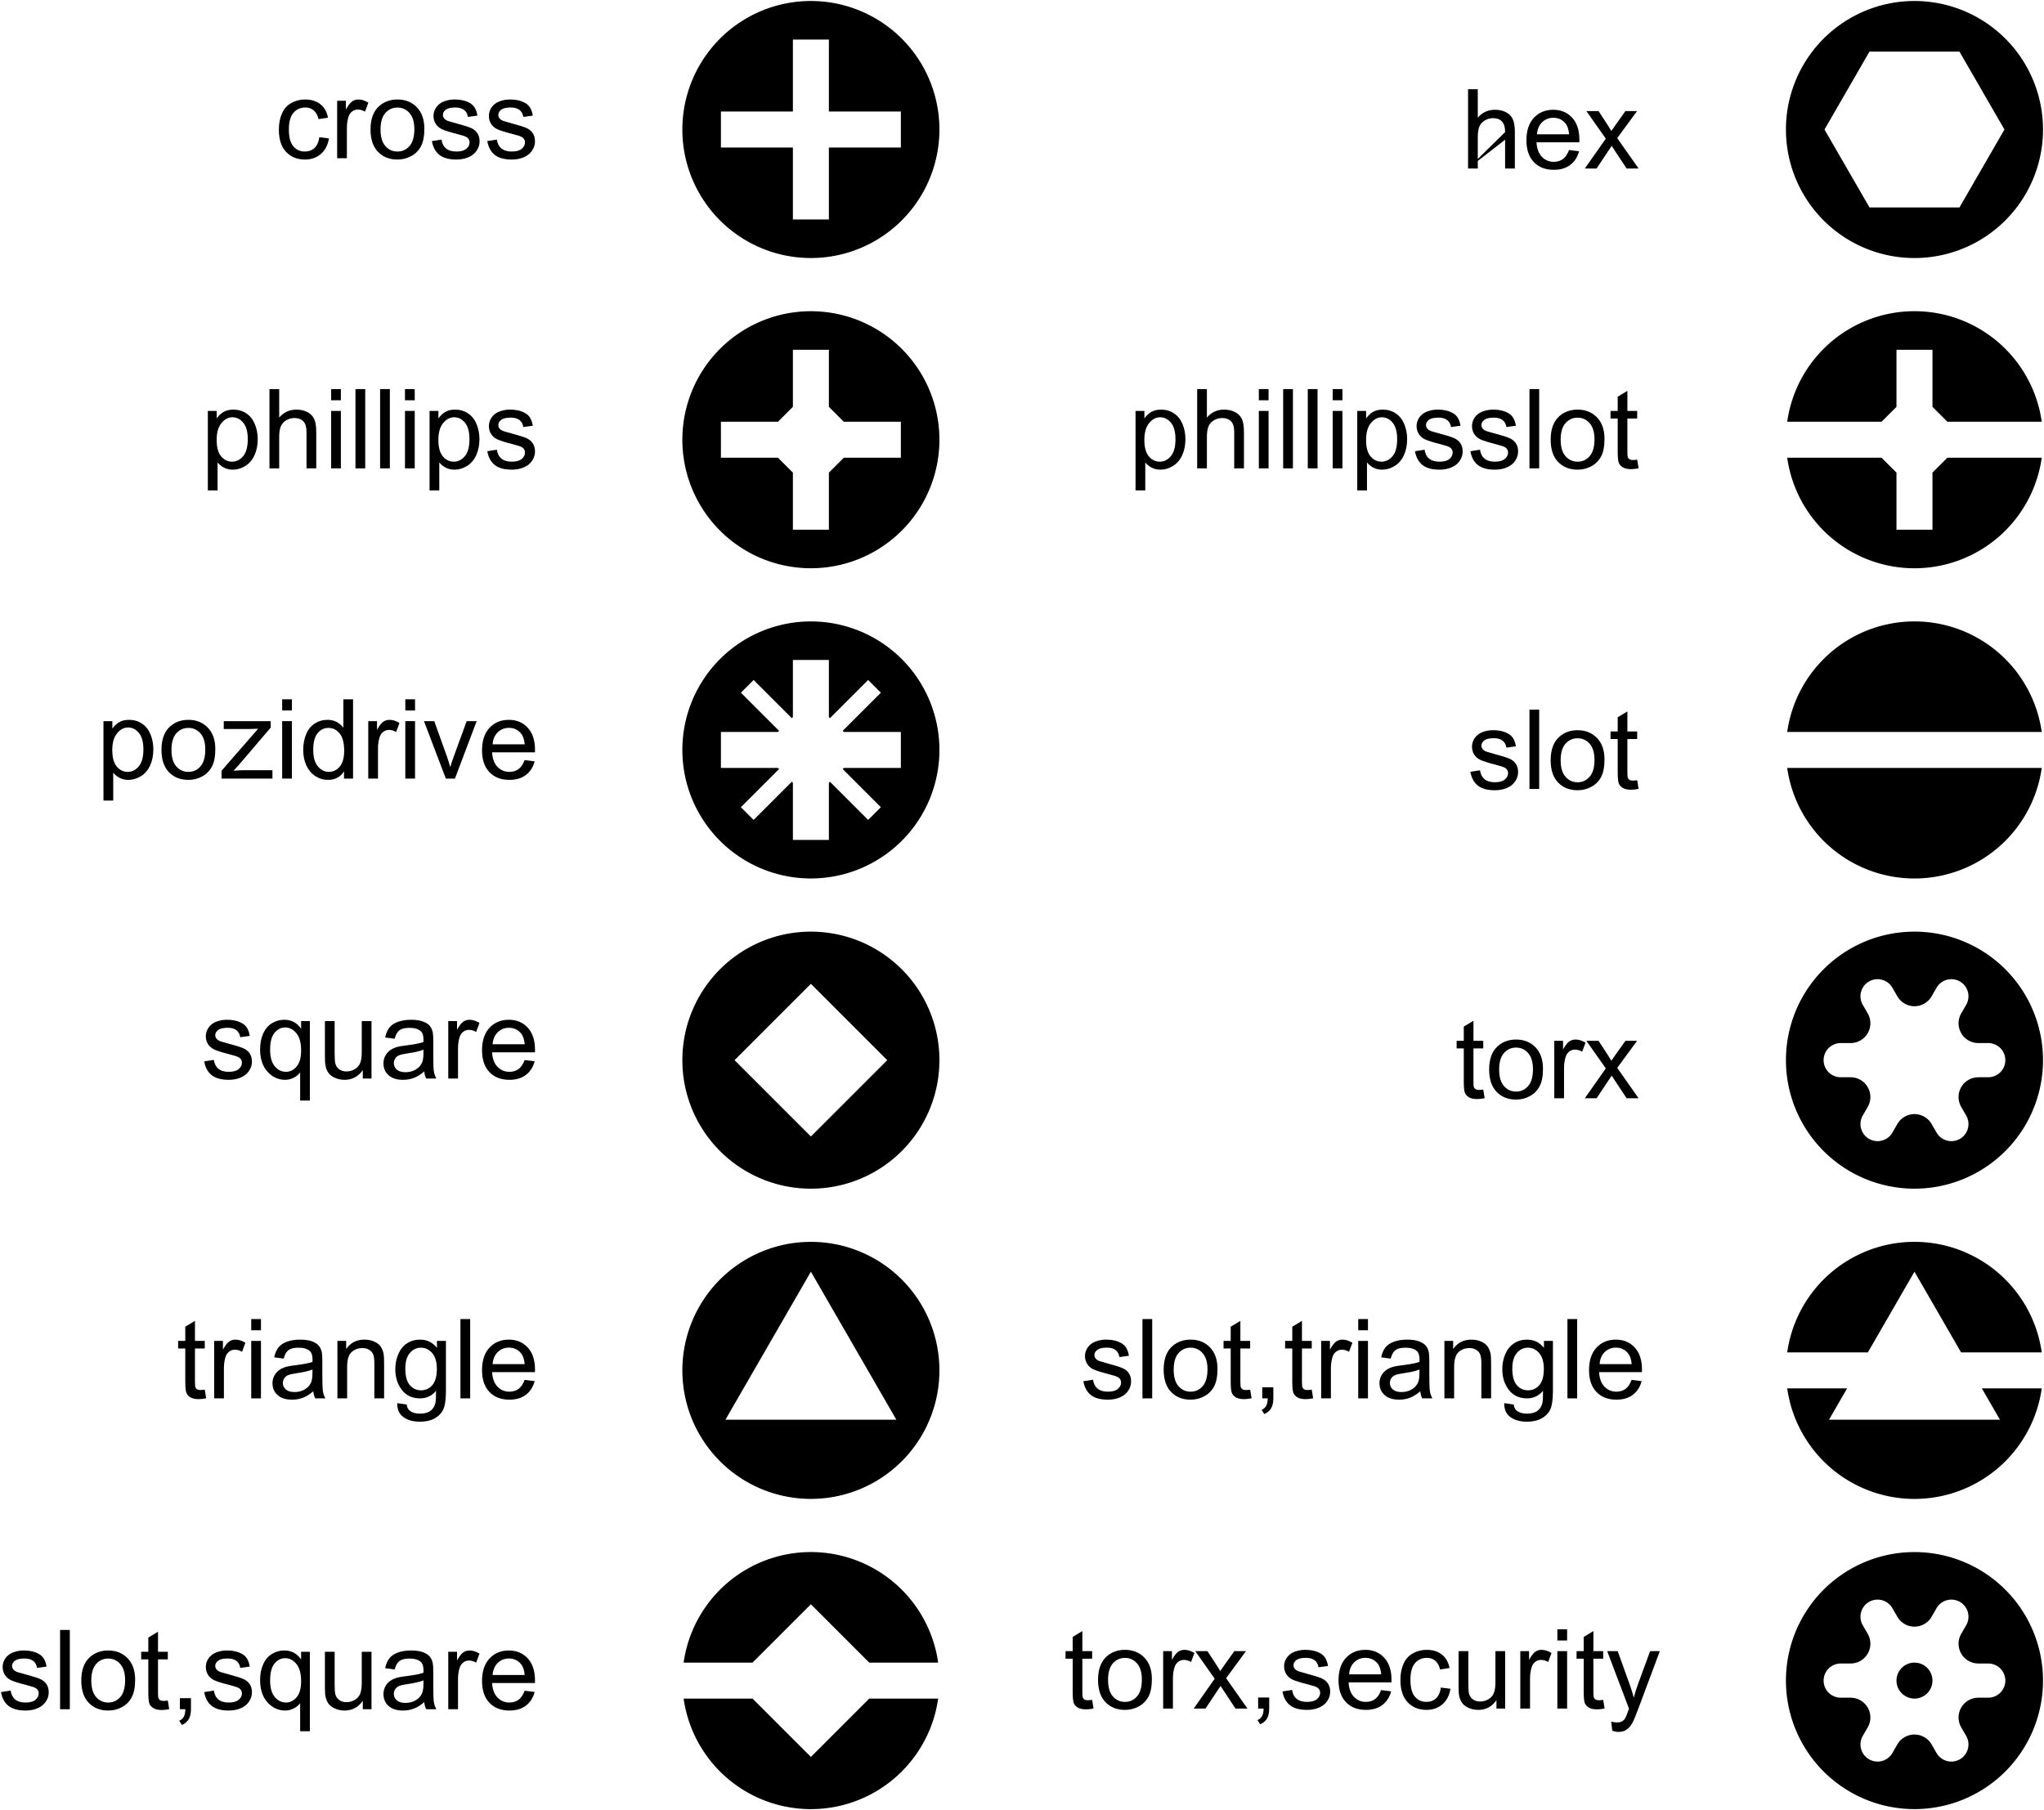 <?xml version='1.0' encoding='utf-8'?>
<svg width="92.237mm" height="81.69mm" viewBox="-49.042 -5.845 92.237 81.69" version="1.1" xmlns="http://www.w3.org/2000/svg">
  <g transform="scale(1,-1)" stroke-linecap="round">
    <g fill="rgb(0,0,0)" stroke="rgb(0,0,0)" stroke-width="0.0" id="Shapes">
      <path d="M 43.15,-70.0 A 5.8,5.8 0.0 0,1 31.55,-70.0 A 5.8,5.8 0.0 0,1 43.15,-70.0 M 40.254,-69.229 L 40.679,-69.229 A 0.771,0.771 180.0 0,0 40.679,-70.771 L 40.254,-70.771 A 3.004,3.004 0.0 0,0 40.254,-70.772 A 0.893,0.893 -30 0,1 39.47,-72.129 A 3.004,3.004 0.0 0,0 39.47,-72.129 L 39.683,-72.497 A 0.771,0.771 120 0,0 38.347,-73.269 L 38.134,-72.9 A 3.004,3.004 0.0 0,0 38.134,-72.9 A 0.893,0.893 -90 0,1 36.566,-72.9 A 3.004,3.004 0.0 0,0 36.566,-72.9 L 36.353,-73.269 A 0.771,0.771 60 0,0 35.017,-72.497 L 35.23,-72.129 A 3.004,3.004 0.0 0,0 35.23,-72.129 A 0.893,0.893 -150 0,1 34.446,-70.772 A 3.004,3.004 0.0 0,0 34.446,-70.771 L 34.021,-70.771 A 0.771,0.771 0.0 0,0 34.021,-69.229 L 34.446,-69.229 A 3.004,3.004 0.0 0,0 34.446,-69.228 A 0.893,0.893 150.0 0,1 35.23,-67.871 A 3.004,3.004 0.0 0,0 35.23,-67.871 L 35.017,-67.503 A 0.771,0.771 -60 0,0 36.353,-66.731 L 36.566,-67.1 A 3.004,3.004 0.0 0,0 36.566,-67.1 A 0.893,0.893 90.0 0,1 38.134,-67.1 A 3.004,3.004 0.0 0,0 38.134,-67.1 L 38.347,-66.731 A 0.771,0.771 -120 0,0 39.683,-67.503 L 39.47,-67.871 A 3.004,3.004 0.0 0,0 39.47,-67.871 A 0.893,0.893 30 0,1 40.254,-69.228 A 3.004,3.004 0.0 0,0 40.254,-69.229" />
      <path d="M -34.199,-0.403 L -34.631,-0.347 C -34.662,-0.566 -34.736,-0.729 -34.851,-0.835 C -34.967,-0.941 -35.111,-0.994 -35.283,-0.994 C -35.498,-0.994 -35.672,-0.915 -35.806,-0.757 C -35.939,-0.599 -36.006,-0.346 -36.006,0.002 C -36.006,0.346 -35.937,0.597 -35.798,0.756 C -35.66,0.914 -35.48,0.994 -35.259,0.994 C -34.969,0.994 -34.746,0.817 -34.668,0.469 L -34.241,0.535 Q -34.317,0.928 -34.585,1.141 Q -34.854,1.355 -35.276,1.355 Q -35.61,1.355 -35.895,1.198 Q -36.179,1.04 -36.318,0.725 Q -36.458,0.41 -36.458,-0.01 Q -36.458,-0.659 -36.134,-1.007 Q -35.811,-1.355 -35.278,-1.355 Q -34.854,-1.355 -34.562,-1.102 Q -34.27,-0.85 -34.199,-0.403" />
      <path d="M -33.828,-1.296 L -33.389,-1.296 L -33.389,0.061 Q -33.389,0.339 -33.316,0.574 Q -33.267,0.728 -33.152,0.814 Q -33.037,0.901 -32.893,0.901 Q -32.732,0.901 -32.571,0.806 L -32.42,1.213 Q -32.649,1.355 -32.871,1.355 Q -33.025,1.355 -33.153,1.267 Q -33.281,1.179 -33.433,0.903 L -33.433,1.296 L -33.828,1.296 L -33.828,-1.296" />
      <path d="M -31.921,1.067 Q -32.322,0.72 -32.322,-0.0 Q -32.322,-0.657 -31.986,-1.006 Q -31.65,-1.355 -31.106,-1.355 Q -30.767,-1.355 -30.48,-1.196 Q -30.193,-1.038 -30.043,-0.751 Q -29.893,-0.464 -29.893,0.037 Q -29.893,0.654 -30.232,1.005 Q -30.571,1.355 -31.106,1.355 Q -31.587,1.355 -31.921,1.067 M -31.87,0.0 Q -31.87,0.498 -31.653,0.745 Q -31.436,0.991 -31.106,0.991 Q -30.781,0.991 -30.563,0.743 Q -30.344,0.496 -30.344,0.015 Q -30.344,-0.496 -30.562,-0.745 Q -30.779,-0.994 -31.106,-0.994 Q -31.436,-0.994 -31.653,-0.746 Q -31.87,-0.498 -31.87,0.0" />
      <path d="M -29.119,-0.454 L -29.553,-0.522 Q -29.48,-0.935 -29.215,-1.145 Q -28.95,-1.355 -28.445,-1.355 Q -28.14,-1.355 -27.898,-1.249 Q -27.656,-1.143 -27.528,-0.948 Q -27.4,-0.754 -27.4,-0.535 Q -27.4,-0.31 -27.505,-0.159 Q -27.61,-0.007 -27.794,0.072 Q -27.979,0.151 -28.445,0.276 Q -28.767,0.364 -28.833,0.388 Q -28.948,0.435 -29.002,0.505 C -29.037,0.551 -29.055,0.602 -29.055,0.659 C -29.055,0.749 -29.012,0.827 -28.926,0.894 C -28.84,0.96 -28.696,0.994 -28.494,0.994 C -28.151,0.996 -27.967,0.833 -27.927,0.569 L -27.498,0.627 Q -27.539,0.879 -27.649,1.029 Q -27.759,1.179 -27.99,1.267 Q -28.22,1.355 -28.525,1.355 Q -28.728,1.355 -28.905,1.302 Q -29.082,1.25 -29.185,1.174 C -29.365,1.047 -29.482,0.836 -29.48,0.608 C -29.48,0.481 -29.448,0.365 -29.384,0.26 C -29.319,0.155 -29.225,0.073 -29.1,0.013 C -28.976,-0.046 -28.753,-0.116 -28.43,-0.198 Q -28.071,-0.288 -27.981,-0.347 C -27.895,-0.404 -27.852,-0.482 -27.852,-0.581 C -27.852,-0.692 -27.9,-0.788 -27.998,-0.87 C -28.096,-0.953 -28.246,-0.994 -28.447,-0.994 C -28.848,-0.995 -29.07,-0.801 -29.119,-0.454" />
      <path d="M -26.619,-0.454 L -27.053,-0.522 Q -26.98,-0.935 -26.715,-1.145 Q -26.45,-1.355 -25.945,-1.355 Q -25.64,-1.355 -25.398,-1.249 Q -25.156,-1.143 -25.028,-0.948 Q -24.9,-0.754 -24.9,-0.535 Q -24.9,-0.31 -25.005,-0.159 Q -25.11,-0.007 -25.294,0.072 Q -25.479,0.151 -25.945,0.276 Q -26.267,0.364 -26.333,0.388 Q -26.448,0.435 -26.502,0.505 C -26.537,0.551 -26.555,0.602 -26.555,0.659 C -26.555,0.749 -26.512,0.827 -26.426,0.894 C -26.34,0.96 -26.196,0.994 -25.994,0.994 C -25.651,0.996 -25.467,0.833 -25.427,0.569 L -24.998,0.627 Q -25.039,0.879 -25.149,1.029 Q -25.259,1.179 -25.49,1.267 Q -25.72,1.355 -26.025,1.355 Q -26.228,1.355 -26.405,1.302 Q -26.582,1.25 -26.685,1.174 C -26.865,1.047 -26.982,0.836 -26.98,0.608 C -26.98,0.481 -26.948,0.365 -26.884,0.26 C -26.819,0.155 -26.725,0.073 -26.6,0.013 C -26.476,-0.046 -26.253,-0.116 -25.93,-0.198 Q -25.571,-0.288 -25.481,-0.347 C -25.395,-0.404 -25.352,-0.482 -25.352,-0.581 C -25.352,-0.692 -25.4,-0.788 -25.498,-0.87 C -25.596,-0.953 -25.746,-0.994 -25.947,-0.994 C -26.348,-0.995 -26.57,-0.801 -26.619,-0.454" />
      <path d="M -6.65,0.0 A 5.8,5.8 0.0 0,1 -18.25,0.0 A 5.8,5.8 0.0 0,1 -6.65,-0.0 M -13.262,-0.812 L -16.51,-0.812 L -16.51,0.812 L -13.262,0.812 L -13.262,4.06 L -11.638,4.06 L -11.638,0.812 L -8.39,0.812 L -8.39,-0.812 L -11.638,-0.812 L -11.638,-4.06 L -13.262,-4.06 L -13.262,-0.812" />
      <path d="M 22.473,-1.76 L 23.005,-1.76 L 23.687,-0.737 L 23.828,-0.955 L 24.36,-1.76 L 24.9,-1.76 L 23.936,-0.388 L 24.832,0.833 L 24.307,0.833 L 23.87,0.22 Q 23.779,0.095 23.672,-0.066 Q 23.604,0.051 23.491,0.225 L 23.093,0.833 L 22.544,0.833 L 23.421,-0.413 L 22.473,-1.76" />
      <path d="M 17.205,-1.76 L 17.644,-1.76 L 17.644,-0.342 Q 17.644,-0.037 17.717,0.137 Q 17.791,0.31 17.963,0.411 Q 18.135,0.513 18.33,0.513 Q 18.591,0.513 18.734,0.363 Q 18.877,0.212 18.877,-0.117 M 18.877,-0.117 L 18.877,-1.76 L 19.317,-1.76 L 19.317,-0.117 M 19.317,-0.117 Q 19.317,0.264 19.225,0.464 Q 19.133,0.664 18.921,0.778 Q 18.709,0.891 18.421,0.891 Q 17.952,0.891 17.644,0.535 L 17.644,1.819 L 17.205,1.819 L 17.205,-1.76" />
      <path d="M 22.214,-0.981 L 21.76,-0.925 C 21.627,-1.299 21.399,-1.455 21.077,-1.458 C 20.86,-1.458 20.68,-1.382 20.535,-1.23 C 20.39,-1.079 20.309,-0.861 20.293,-0.576 L 22.227,-0.576 Q 22.229,-0.498 22.229,-0.459 Q 22.229,0.183 21.9,0.537 Q 21.57,0.891 21.05,0.891 Q 20.513,0.891 20.176,0.53 Q 19.839,0.168 19.839,-0.486 Q 19.839,-1.118 20.172,-1.469 Q 20.505,-1.819 21.074,-1.819 Q 21.526,-1.819 21.817,-1.599 Q 22.107,-1.379 22.214,-0.981 M 21.765,-0.215 L 20.317,-0.215 Q 20.339,0.125 20.546,0.327 Q 20.752,0.53 21.055,0.53 Q 21.389,0.53 21.599,0.276 Q 21.736,0.112 21.765,-0.215" />
      <path d="M 43.15,0.0 A 5.8,5.8 0.0 0,1 31.55,0.0 A 5.8,5.8 0.0 0,1 43.15,-0.0 M 39.38,3.516 L 41.41,0.0 L 39.38,-3.516 L 35.32,-3.516 L 33.29,0.0 L 35.32,3.516 L 39.38,3.516" />
      <path d="M -31.89,-15.293 L -31.45,-15.293 L -31.45,-11.714 L -31.89,-11.714 L -31.89,-15.293" />
      <path d="M -30.767,-15.293 L -30.327,-15.293 L -30.327,-12.7 L -30.767,-12.7 L -30.767,-15.293" />
      <path d="M -30.767,-12.219 L -30.327,-12.219 L -30.327,-11.714 L -30.767,-11.714 L -30.767,-12.219" />
      <path d="M -29.658,-16.286 L -29.219,-16.286 L -29.219,-15.024 Q -29.107,-15.166 -28.932,-15.259 Q -28.757,-15.351 -28.538,-15.351 Q -28.237,-15.351 -27.965,-15.182 Q -27.693,-15.012 -27.55,-14.693 Q -27.407,-14.375 -27.407,-13.977 Q -27.407,-13.606 -27.537,-13.294 Q -27.666,-12.983 -27.92,-12.812 Q -28.174,-12.641 -28.506,-12.641 Q -28.76,-12.641 -28.938,-12.74 Q -29.116,-12.839 -29.258,-13.037 L -29.258,-12.7 L -29.658,-12.7 L -29.658,-16.286 M -29.26,-14.011 Q -29.26,-13.51 -29.044,-13.248 Q -28.828,-12.986 -28.547,-12.986 Q -28.264,-12.986 -28.06,-13.232 Q -27.857,-13.479 -27.857,-13.974 Q -27.857,-14.494 -28.065,-14.742 Q -28.274,-14.99 -28.567,-14.99 Q -28.855,-14.99 -29.058,-14.751 Q -29.26,-14.511 -29.26,-14.011" />
      <path d="M -26.619,-14.45 L -27.053,-14.519 Q -26.98,-14.931 -26.715,-15.141 Q -26.45,-15.351 -25.945,-15.351 Q -25.64,-15.351 -25.398,-15.245 Q -25.156,-15.139 -25.028,-14.945 Q -24.9,-14.751 -24.9,-14.531 Q -24.9,-14.306 -25.005,-14.155 Q -25.11,-14.004 -25.294,-13.924 Q -25.479,-13.845 -25.945,-13.72 Q -26.267,-13.633 -26.333,-13.608 Q -26.448,-13.562 -26.502,-13.491 C -26.537,-13.445 -26.555,-13.394 -26.555,-13.337 C -26.555,-13.248 -26.512,-13.17 -26.426,-13.103 C -26.34,-13.036 -26.196,-13.003 -25.994,-13.003 C -25.651,-13 -25.467,-13.163 -25.427,-13.427 L -24.998,-13.369 Q -25.039,-13.117 -25.149,-12.967 Q -25.259,-12.817 -25.49,-12.729 Q -25.72,-12.641 -26.025,-12.641 Q -26.228,-12.641 -26.405,-12.694 Q -26.582,-12.746 -26.685,-12.822 C -26.865,-12.95 -26.982,-13.16 -26.98,-13.388 C -26.98,-13.515 -26.948,-13.631 -26.884,-13.736 C -26.819,-13.841 -26.725,-13.924 -26.6,-13.983 C -26.476,-14.042 -26.253,-14.113 -25.93,-14.194 Q -25.571,-14.284 -25.481,-14.343 C -25.395,-14.4 -25.352,-14.478 -25.352,-14.577 C -25.352,-14.688 -25.4,-14.785 -25.498,-14.867 C -25.596,-14.949 -25.746,-14.99 -25.947,-14.99 C -26.348,-14.992 -26.57,-14.797 -26.619,-14.45" />
      <path d="M -39.663,-16.286 L -39.224,-16.286 L -39.224,-15.024 Q -39.111,-15.166 -38.937,-15.259 Q -38.762,-15.351 -38.543,-15.351 Q -38.242,-15.351 -37.97,-15.182 Q -37.698,-15.012 -37.555,-14.693 Q -37.412,-14.375 -37.412,-13.977 Q -37.412,-13.606 -37.542,-13.294 Q -37.671,-12.983 -37.925,-12.812 Q -38.179,-12.641 -38.511,-12.641 Q -38.765,-12.641 -38.943,-12.74 Q -39.121,-12.839 -39.263,-13.037 L -39.263,-12.7 L -39.663,-12.7 L -39.663,-16.286 M -39.265,-14.011 Q -39.265,-13.51 -39.049,-13.248 Q -38.833,-12.986 -38.552,-12.986 Q -38.269,-12.986 -38.065,-13.232 Q -37.861,-13.479 -37.861,-13.974 Q -37.861,-14.494 -38.07,-14.742 Q -38.279,-14.99 -38.572,-14.99 Q -38.86,-14.99 -39.063,-14.751 Q -39.265,-14.511 -39.265,-14.011" />
      <path d="M -36.882,-15.293 L -36.443,-15.293 L -36.443,-13.874 Q -36.443,-13.569 -36.37,-13.396 Q -36.296,-13.222 -36.124,-13.121 Q -35.952,-13.02 -35.757,-13.02 Q -35.496,-13.02 -35.353,-13.17 Q -35.21,-13.32 -35.21,-13.65 L -35.21,-15.293 L -34.771,-15.293 L -34.771,-13.65 Q -34.771,-13.269 -34.862,-13.069 Q -34.954,-12.868 -35.166,-12.755 Q -35.379,-12.641 -35.667,-12.641 Q -36.135,-12.641 -36.443,-12.998 L -36.443,-11.714 L -36.882,-11.714 L -36.882,-15.293" />
      <path d="M -34.099,-15.293 L -33.66,-15.293 L -33.66,-12.7 L -34.099,-12.7 L -34.099,-15.293" />
      <path d="M -34.099,-12.219 L -33.66,-12.219 L -33.66,-11.714 L -34.099,-11.714 L -34.099,-12.219" />
      <path d="M -33.001,-15.293 L -32.561,-15.293 L -32.561,-11.714 L -33.001,-11.714 L -33.001,-15.293" />
      <path d="M -6.65,-14.0 A 5.8,5.8 0.0 0,1 -18.25,-14.0 A 5.8,5.8 0.0 0,1 -6.65,-14.0 M -13.935,-14.812 L -16.51,-14.812 L -16.51,-13.188 L -13.935,-13.188 L -13.262,-12.515 L -13.262,-9.94 L -11.638,-9.94 L -11.638,-12.515 L -10.965,-13.188 L -8.39,-13.188 L -8.39,-14.812 L -10.965,-14.812 L -11.638,-15.485 L -11.638,-18.06 L -13.262,-18.06 L -13.262,-15.485 L -13.935,-14.812" />
      <path d="M 17.744,-14.45 L 17.31,-14.519 Q 17.383,-14.931 17.648,-15.141 Q 17.913,-15.351 18.418,-15.351 Q 18.723,-15.351 18.965,-15.245 Q 19.207,-15.139 19.335,-14.945 Q 19.463,-14.751 19.463,-14.531 Q 19.463,-14.306 19.358,-14.155 Q 19.253,-14.004 19.069,-13.924 Q 18.884,-13.845 18.418,-13.72 Q 18.096,-13.633 18.03,-13.608 Q 17.915,-13.562 17.861,-13.491 C 17.826,-13.445 17.808,-13.394 17.808,-13.337 C 17.808,-13.248 17.851,-13.17 17.937,-13.103 C 18.023,-13.036 18.167,-13.003 18.369,-13.003 C 18.712,-13 18.896,-13.163 18.936,-13.427 L 19.365,-13.369 Q 19.324,-13.117 19.214,-12.967 Q 19.104,-12.817 18.873,-12.729 Q 18.643,-12.641 18.337,-12.641 Q 18.135,-12.641 17.958,-12.694 Q 17.781,-12.746 17.678,-12.822 C 17.498,-12.95 17.381,-13.16 17.383,-13.388 C 17.383,-13.515 17.415,-13.631 17.479,-13.736 C 17.544,-13.841 17.638,-13.924 17.763,-13.983 C 17.887,-14.042 18.11,-14.113 18.433,-14.194 Q 18.792,-14.284 18.882,-14.343 C 18.968,-14.4 19.011,-14.478 19.011,-14.577 C 19.011,-14.688 18.962,-14.785 18.865,-14.867 C 18.767,-14.949 18.617,-14.99 18.416,-14.99 C 18.015,-14.992 17.793,-14.797 17.744,-14.45" />
      <path d="M 19.976,-15.293 L 20.415,-15.293 L 20.415,-11.714 L 19.976,-11.714 L 19.976,-15.293" />
      <path d="M 21.333,-12.929 Q 20.933,-13.276 20.933,-13.996 Q 20.933,-14.653 21.268,-15.002 Q 21.604,-15.351 22.149,-15.351 Q 22.488,-15.351 22.775,-15.193 Q 23.062,-15.034 23.212,-14.747 Q 23.362,-14.46 23.362,-13.96 Q 23.362,-13.342 23.023,-12.992 Q 22.683,-12.641 22.149,-12.641 Q 21.668,-12.641 21.333,-12.929 M 21.384,-13.996 Q 21.384,-13.498 21.602,-13.252 Q 21.819,-13.005 22.149,-13.005 Q 22.473,-13.005 22.692,-13.253 Q 22.91,-13.501 22.91,-13.982 Q 22.91,-14.492 22.693,-14.741 Q 22.476,-14.99 22.149,-14.99 Q 21.819,-14.99 21.602,-14.742 Q 21.384,-14.494 21.384,-13.996" />
      <path d="M 24.9,-15.288 L 24.837,-14.9 Q 24.717,-14.917 24.644,-14.917 Q 24.546,-14.917 24.494,-14.885 Q 24.441,-14.853 24.418,-14.8 Q 24.395,-14.746 24.395,-14.558 L 24.395,-13.042 L 24.837,-13.042 L 24.837,-12.7 L 24.395,-12.7 L 24.395,-11.794 L 23.958,-12.058 L 23.958,-12.7 L 23.635,-12.7 L 23.635,-13.042 L 23.958,-13.042 L 23.958,-14.533 C 23.958,-14.797 23.976,-14.97 24.011,-15.052 C 24.047,-15.134 24.109,-15.201 24.197,-15.251 C 24.338,-15.33 24.574,-15.356 24.9,-15.288" />
      <path d="M 2.2,-16.286 L 2.639,-16.286 L 2.639,-15.024 Q 2.752,-15.166 2.926,-15.259 Q 3.101,-15.351 3.32,-15.351 Q 3.621,-15.351 3.893,-15.182 Q 4.165,-15.012 4.308,-14.693 Q 4.451,-14.375 4.451,-13.977 Q 4.451,-13.606 4.321,-13.294 Q 4.192,-12.983 3.938,-12.812 Q 3.684,-12.641 3.352,-12.641 Q 3.098,-12.641 2.92,-12.74 Q 2.742,-12.839 2.6,-13.037 L 2.6,-12.7 L 2.2,-12.7 L 2.2,-16.286 M 2.598,-14.011 Q 2.598,-13.51 2.814,-13.248 Q 3.03,-12.986 3.311,-12.986 Q 3.594,-12.986 3.798,-13.232 Q 4.002,-13.479 4.002,-13.974 Q 4.002,-14.494 3.793,-14.742 Q 3.584,-14.99 3.291,-14.99 Q 3.003,-14.99 2.8,-14.751 Q 2.598,-14.511 2.598,-14.011" />
      <path d="M 4.981,-15.293 L 5.42,-15.293 L 5.42,-13.874 Q 5.42,-13.569 5.493,-13.396 Q 5.567,-13.222 5.739,-13.121 Q 5.911,-13.02 6.106,-13.02 Q 6.367,-13.02 6.51,-13.17 Q 6.653,-13.32 6.653,-13.65 L 6.653,-15.293 L 7.092,-15.293 L 7.092,-13.65 Q 7.092,-13.269 7.001,-13.069 Q 6.909,-12.868 6.697,-12.755 Q 6.484,-12.641 6.196,-12.641 Q 5.728,-12.641 5.42,-12.998 L 5.42,-11.714 L 4.981,-11.714 L 4.981,-15.293" />
      <path d="M 7.764,-15.293 L 8.203,-15.293 L 8.203,-12.7 L 7.764,-12.7 L 7.764,-15.293" />
      <path d="M 7.764,-12.219 L 8.203,-12.219 L 8.203,-11.714 L 7.764,-11.714 L 7.764,-12.219" />
      <path d="M 8.862,-15.293 L 9.302,-15.293 L 9.302,-11.714 L 8.862,-11.714 L 8.862,-15.293" />
      <path d="M 9.973,-15.293 L 10.413,-15.293 L 10.413,-11.714 L 9.973,-11.714 L 9.973,-15.293" />
      <path d="M 11.096,-15.293 L 11.536,-15.293 L 11.536,-12.7 L 11.096,-12.7 L 11.096,-15.293" />
      <path d="M 11.096,-12.219 L 11.536,-12.219 L 11.536,-11.714 L 11.096,-11.714 L 11.096,-12.219" />
      <path d="M 12.205,-16.286 L 12.644,-16.286 L 12.644,-15.024 Q 12.756,-15.166 12.931,-15.259 Q 13.106,-15.351 13.325,-15.351 Q 13.626,-15.351 13.898,-15.182 Q 14.17,-15.012 14.313,-14.693 Q 14.456,-14.375 14.456,-13.977 Q 14.456,-13.606 14.326,-13.294 Q 14.197,-12.983 13.943,-12.812 Q 13.689,-12.641 13.357,-12.641 Q 13.103,-12.641 12.925,-12.74 Q 12.747,-12.839 12.605,-13.037 L 12.605,-12.7 L 12.205,-12.7 L 12.205,-16.286 M 12.603,-14.011 Q 12.603,-13.51 12.819,-13.248 Q 13.035,-12.986 13.316,-12.986 Q 13.599,-12.986 13.803,-13.232 Q 14.006,-13.479 14.006,-13.974 Q 14.006,-14.494 13.798,-14.742 Q 13.589,-14.99 13.296,-14.99 Q 13.008,-14.99 12.805,-14.751 Q 12.603,-14.511 12.603,-14.011" />
      <path d="M 15.244,-14.45 L 14.81,-14.519 Q 14.883,-14.931 15.148,-15.141 Q 15.413,-15.351 15.918,-15.351 Q 16.223,-15.351 16.465,-15.245 Q 16.707,-15.139 16.835,-14.945 Q 16.963,-14.751 16.963,-14.531 Q 16.963,-14.306 16.858,-14.155 Q 16.753,-14.004 16.569,-13.924 Q 16.384,-13.845 15.918,-13.72 Q 15.596,-13.633 15.53,-13.608 Q 15.415,-13.562 15.361,-13.491 C 15.326,-13.445 15.308,-13.394 15.308,-13.337 C 15.308,-13.248 15.351,-13.17 15.437,-13.103 C 15.523,-13.036 15.667,-13.003 15.869,-13.003 C 16.212,-13 16.396,-13.163 16.436,-13.427 L 16.865,-13.369 Q 16.824,-13.117 16.714,-12.967 Q 16.604,-12.817 16.373,-12.729 Q 16.143,-12.641 15.838,-12.641 Q 15.635,-12.641 15.458,-12.694 Q 15.281,-12.746 15.178,-12.822 C 14.998,-12.95 14.881,-13.16 14.883,-13.388 C 14.883,-13.515 14.915,-13.631 14.979,-13.736 C 15.044,-13.841 15.138,-13.924 15.263,-13.983 C 15.387,-14.042 15.61,-14.113 15.933,-14.194 Q 16.292,-14.284 16.382,-14.343 C 16.468,-14.4 16.511,-14.478 16.511,-14.577 C 16.511,-14.688 16.462,-14.785 16.365,-14.867 C 16.267,-14.949 16.117,-14.99 15.916,-14.99 C 15.515,-14.992 15.293,-14.797 15.244,-14.45" />
      <path d="M 31.607,-14.812 A 5.8,5.8 0.0 0,1 43.093,-14.812 L 38.835,-14.812 L 38.162,-15.485 L 38.162,-18.06 L 36.538,-18.06 L 36.538,-15.485 L 35.865,-14.812 L 31.607,-14.812" />
      <path d="M 38.835,-13.188 L 43.093,-13.188 A 5.8,5.8 0.0 0,1 31.607,-13.188 L 35.865,-13.188 L 36.538,-12.515 L 36.538,-9.94 L 38.162,-9.94 L 38.162,-12.515 L 38.835,-13.188" />
      <path d="M -32.424,-29.293 L -31.985,-29.293 L -31.985,-27.935 Q -31.985,-27.657 -31.912,-27.423 Q -31.863,-27.269 -31.748,-27.182 Q -31.633,-27.095 -31.489,-27.095 Q -31.328,-27.095 -31.167,-27.191 L -31.016,-26.783 Q -31.245,-26.641 -31.467,-26.641 Q -31.621,-26.641 -31.749,-26.729 Q -31.878,-26.817 -32.029,-27.093 L -32.029,-26.7 L -32.424,-26.7 L -32.424,-29.293" />
      <path d="M -30.752,-29.293 L -30.313,-29.293 L -30.313,-26.7 L -30.752,-26.7 L -30.752,-29.293" />
      <path d="M -30.752,-26.219 L -30.313,-26.219 L -30.313,-25.714 L -30.752,-25.714 L -30.752,-26.219" />
      <path d="M -28.923,-29.293 L -28.513,-29.293 L -27.532,-26.7 L -27.983,-26.7 L -28.56,-28.282 Q -28.665,-28.57 -28.723,-28.775 Q -28.799,-28.504 -28.889,-28.253 L -29.446,-26.7 L -29.91,-26.7 L -28.923,-29.293" />
      <path d="M -24.915,-28.514 L -25.369,-28.458 C -25.502,-28.831 -25.73,-28.987 -26.052,-28.99 C -26.269,-28.99 -26.449,-28.914 -26.594,-28.763 C -26.739,-28.612 -26.82,-28.393 -26.836,-28.109 L -24.902,-28.109 Q -24.9,-28.031 -24.9,-27.991 Q -24.9,-27.349 -25.23,-26.995 Q -25.559,-26.641 -26.079,-26.641 Q -26.616,-26.641 -26.953,-27.003 Q -27.29,-27.364 -27.29,-28.018 Q -27.29,-28.651 -26.957,-29.001 Q -26.624,-29.351 -26.055,-29.351 Q -25.603,-29.351 -25.313,-29.132 Q -25.022,-28.912 -24.915,-28.514 M -25.364,-27.747 L -26.812,-27.747 Q -26.79,-27.408 -26.583,-27.205 Q -26.377,-27.003 -26.074,-27.003 Q -25.74,-27.003 -25.53,-27.257 Q -25.393,-27.42 -25.364,-27.747" />
      <path d="M -44.373,-30.286 L -43.933,-30.286 L -43.933,-29.024 Q -43.821,-29.166 -43.646,-29.259 Q -43.472,-29.351 -43.252,-29.351 Q -42.952,-29.351 -42.68,-29.182 Q -42.407,-29.012 -42.265,-28.693 Q -42.122,-28.375 -42.122,-27.977 Q -42.122,-27.606 -42.251,-27.294 Q -42.38,-26.983 -42.634,-26.812 Q -42.888,-26.641 -43.22,-26.641 Q -43.474,-26.641 -43.652,-26.74 Q -43.831,-26.839 -43.972,-27.037 L -43.972,-26.7 L -44.373,-26.7 L -44.373,-30.286 M -43.975,-28.011 Q -43.975,-27.51 -43.759,-27.248 Q -43.543,-26.986 -43.262,-26.986 Q -42.979,-26.986 -42.775,-27.232 Q -42.571,-27.479 -42.571,-27.974 Q -42.571,-28.494 -42.78,-28.742 Q -42.988,-28.99 -43.281,-28.99 Q -43.569,-28.99 -43.772,-28.751 Q -43.975,-28.511 -43.975,-28.011" />
      <path d="M -41.355,-26.929 Q -41.755,-27.276 -41.755,-27.996 Q -41.755,-28.653 -41.42,-29.002 Q -41.084,-29.351 -40.54,-29.351 Q -40.2,-29.351 -39.913,-29.193 Q -39.627,-29.034 -39.476,-28.747 Q -39.326,-28.46 -39.326,-27.96 Q -39.326,-27.342 -39.666,-26.992 Q -40.005,-26.641 -40.54,-26.641 Q -41.021,-26.641 -41.355,-26.929 M -41.304,-27.996 Q -41.304,-27.498 -41.087,-27.252 Q -40.869,-27.005 -40.54,-27.005 Q -40.215,-27.005 -39.996,-27.253 Q -39.778,-27.501 -39.778,-27.982 Q -39.778,-28.492 -39.995,-28.741 Q -40.212,-28.99 -40.54,-28.99 Q -40.869,-28.99 -41.087,-28.742 Q -41.304,-28.494 -41.304,-27.996" />
      <path d="M -39.043,-29.293 L -36.748,-29.293 L -36.748,-28.914 L -37.947,-28.914 Q -38.206,-28.914 -38.501,-28.936 L -38.23,-28.636 L -36.826,-26.99 L -36.826,-26.7 L -38.945,-26.7 L -38.945,-27.056 L -37.888,-27.056 Q -37.673,-27.056 -37.393,-27.042 L -39.043,-28.936 L -39.043,-29.293" />
      <path d="M -36.309,-29.293 L -35.869,-29.293 L -35.869,-26.7 L -36.309,-26.7 L -36.309,-29.293" />
      <path d="M -36.309,-26.219 L -35.869,-26.219 L -35.869,-25.714 L -36.309,-25.714 L -36.309,-26.219" />
      <path d="M -33.518,-29.293 L -33.11,-29.293 L -33.11,-25.714 L -33.547,-25.714 L -33.547,-26.998 Q -33.662,-26.839 -33.845,-26.74 Q -34.028,-26.641 -34.263,-26.641 Q -34.583,-26.641 -34.841,-26.81 Q -35.1,-26.978 -35.23,-27.294 Q -35.359,-27.611 -35.359,-27.999 Q -35.359,-28.397 -35.216,-28.703 Q -35.073,-29.01 -34.813,-29.18 Q -34.553,-29.351 -34.243,-29.351 Q -33.765,-29.351 -33.518,-28.966 L -33.518,-29.293 M -34.907,-27.999 Q -34.907,-27.484 -34.711,-27.244 Q -34.514,-27.005 -34.221,-27.005 Q -33.921,-27.005 -33.716,-27.254 Q -33.511,-27.503 -33.511,-28.035 Q -33.511,-28.519 -33.712,-28.754 Q -33.914,-28.99 -34.202,-28.99 Q -34.487,-28.99 -34.697,-28.743 Q -34.907,-28.497 -34.907,-27.999" />
      <path d="M -6.65,-28.0 A 5.8,5.8 0.0 0,1 -18.25,-28.0 A 5.8,5.8 0.0 0,1 -6.65,-28.0 M -13.935,-28.812 L -16.51,-28.812 L -16.51,-27.188 L -13.935,-27.188 L -13.885,-27.139 L -15.608,-25.416 L -15.034,-24.842 L -13.311,-26.565 L -13.262,-26.515 L -13.262,-23.94 L -11.638,-23.94 L -11.638,-26.515 L -11.589,-26.565 L -9.866,-24.842 L -9.292,-25.416 L -11.015,-27.139 L -10.965,-27.188 L -8.39,-27.188 L -8.39,-28.812 L -10.965,-28.812 L -11.015,-28.861 L -9.292,-30.584 L -9.866,-31.158 L -11.589,-29.435 L -11.638,-29.485 L -11.638,-32.06 L -13.262,-32.06 L -13.262,-29.485 L -13.311,-29.435 L -15.034,-31.158 L -15.608,-30.584 L -13.885,-28.861 L -13.935,-28.812" />
      <path d="M 17.744,-28.918 L 17.31,-28.986 Q 17.383,-29.399 17.648,-29.609 Q 17.913,-29.819 18.418,-29.819 Q 18.723,-29.819 18.965,-29.713 Q 19.207,-29.606 19.335,-29.412 Q 19.463,-29.218 19.463,-28.999 Q 19.463,-28.774 19.358,-28.623 Q 19.253,-28.471 19.069,-28.392 Q 18.884,-28.312 18.418,-28.188 Q 18.096,-28.1 18.03,-28.076 Q 17.915,-28.029 17.861,-27.958 C 17.826,-27.913 17.808,-27.862 17.808,-27.805 C 17.808,-27.715 17.851,-27.637 17.937,-27.57 C 18.023,-27.504 18.167,-27.47 18.369,-27.47 C 18.712,-27.468 18.896,-27.631 18.936,-27.895 L 19.365,-27.836 Q 19.324,-27.585 19.214,-27.435 Q 19.104,-27.285 18.873,-27.197 Q 18.643,-27.109 18.337,-27.109 Q 18.135,-27.109 17.958,-27.161 Q 17.781,-27.214 17.678,-27.29 C 17.498,-27.417 17.381,-27.627 17.383,-27.856 C 17.383,-27.983 17.415,-28.099 17.479,-28.204 C 17.544,-28.309 17.638,-28.391 17.763,-28.45 C 17.887,-28.51 18.11,-28.58 18.433,-28.662 Q 18.792,-28.752 18.882,-28.811 C 18.968,-28.868 19.011,-28.946 19.011,-29.045 C 19.011,-29.156 18.962,-29.252 18.865,-29.334 C 18.767,-29.416 18.617,-29.458 18.416,-29.458 C 18.015,-29.459 17.793,-29.264 17.744,-28.918" />
      <path d="M 19.976,-29.76 L 20.415,-29.76 L 20.415,-26.181 L 19.976,-26.181 L 19.976,-29.76" />
      <path d="M 21.333,-27.397 Q 20.933,-27.744 20.933,-28.464 Q 20.933,-29.121 21.268,-29.47 Q 21.604,-29.819 22.149,-29.819 Q 22.488,-29.819 22.775,-29.66 Q 23.062,-29.501 23.212,-29.215 Q 23.362,-28.928 23.362,-28.427 Q 23.362,-27.81 23.023,-27.459 Q 22.683,-27.109 22.149,-27.109 Q 21.668,-27.109 21.333,-27.397 M 21.384,-28.464 Q 21.384,-27.966 21.602,-27.719 Q 21.819,-27.473 22.149,-27.473 Q 22.473,-27.473 22.692,-27.72 Q 22.91,-27.968 22.91,-28.449 Q 22.91,-28.959 22.693,-29.208 Q 22.476,-29.458 22.149,-29.458 Q 21.819,-29.458 21.602,-29.21 Q 21.384,-28.962 21.384,-28.464" />
      <path d="M 24.9,-29.755 L 24.837,-29.367 Q 24.717,-29.384 24.644,-29.384 Q 24.546,-29.384 24.494,-29.353 Q 24.441,-29.321 24.418,-29.267 Q 24.395,-29.213 24.395,-29.025 L 24.395,-27.509 L 24.837,-27.509 L 24.837,-27.167 L 24.395,-27.167 L 24.395,-26.262 L 23.958,-26.525 L 23.958,-27.167 L 23.635,-27.167 L 23.635,-27.509 L 23.958,-27.509 L 23.958,-29.001 C 23.958,-29.265 23.976,-29.438 24.011,-29.52 C 24.047,-29.602 24.109,-29.668 24.197,-29.719 C 24.338,-29.797 24.574,-29.824 24.9,-29.755" />
      <path d="M 31.607,-28.812 A 5.8,5.8 0.0 0,1 43.093,-28.812 L 31.607,-28.812" />
      <path d="M 31.607,-27.188 L 43.093,-27.188 A 5.8,5.8 0.0 0,1 31.607,-27.188" />
      <path d="M -35.498,-43.823 L -35.059,-43.823 L -35.059,-40.236 L -35.454,-40.236 L -35.454,-40.583 Q -35.73,-40.177 -36.211,-40.177 Q -36.519,-40.177 -36.776,-40.337 Q -37.034,-40.497 -37.169,-40.807 Q -37.305,-41.117 -37.305,-41.508 Q -37.305,-42.15 -36.972,-42.519 Q -36.638,-42.887 -36.177,-42.887 Q -35.969,-42.887 -35.785,-42.792 Q -35.601,-42.697 -35.498,-42.553 L -35.498,-43.823 M -36.853,-41.525 Q -36.853,-41.01 -36.654,-40.767 Q -36.455,-40.524 -36.17,-40.524 Q -35.881,-40.524 -35.668,-40.785 Q -35.454,-41.047 -35.454,-41.564 Q -35.454,-42.05 -35.657,-42.288 Q -35.859,-42.526 -36.14,-42.526 Q -36.433,-42.526 -36.643,-42.276 Q -36.853,-42.026 -36.853,-41.525" />
      <path d="M -32.671,-42.829 L -32.278,-42.829 L -32.278,-40.236 L -32.717,-40.236 L -32.717,-41.625 Q -32.717,-41.957 -32.789,-42.132 Q -32.861,-42.306 -33.035,-42.408 Q -33.208,-42.509 -33.406,-42.509 Q -33.604,-42.509 -33.738,-42.41 Q -33.872,-42.311 -33.914,-42.138 Q -33.941,-42.018 -33.941,-41.674 L -33.941,-40.236 L -34.38,-40.236 L -34.38,-41.843 Q -34.38,-42.123 -34.353,-42.253 Q -34.314,-42.446 -34.218,-42.579 Q -34.121,-42.712 -33.922,-42.8 Q -33.723,-42.887 -33.494,-42.887 Q -32.974,-42.887 -32.671,-42.448 L -32.671,-42.829" />
      <path d="M -31.108,-41.401 C -31.341,-41.467 -31.538,-41.586 -31.652,-41.797 C -31.709,-41.902 -31.738,-42.018 -31.738,-42.145 C -31.738,-42.362 -31.662,-42.54 -31.509,-42.679 C -31.356,-42.818 -31.137,-42.887 -30.852,-42.887 C -30.68,-42.887 -30.518,-42.859 -30.368,-42.802 C -30.217,-42.745 -30.06,-42.647 -29.898,-42.509 Q -29.878,-42.692 -29.81,-42.829 L -29.351,-42.829 Q -29.434,-42.68 -29.462,-42.518 Q -29.49,-42.355 -29.49,-41.742 L -29.49,-41.156 Q -29.49,-40.864 -29.512,-40.751 Q -29.551,-40.571 -29.649,-40.452 Q -29.746,-40.334 -29.954,-40.256 Q -30.161,-40.177 -30.493,-40.177 Q -30.828,-40.177 -31.082,-40.269 Q -31.336,-40.361 -31.47,-40.53 Q -31.604,-40.7 -31.663,-40.976 L -31.233,-41.034 Q -31.162,-40.759 -31.015,-40.65 Q -30.867,-40.541 -30.557,-40.541 Q -30.225,-40.541 -30.056,-40.69 Q -29.932,-40.8 -29.932,-41.069 Q -29.932,-41.093 -29.934,-41.183 Q -30.186,-41.271 -30.718,-41.335 Q -30.979,-41.366 -31.108,-41.401 M -29.934,-41.528 L -29.934,-41.689 Q -29.934,-41.979 -30.005,-42.128 Q -30.098,-42.321 -30.296,-42.432 Q -30.493,-42.543 -30.747,-42.543 Q -31.004,-42.543 -31.137,-42.426 Q -31.27,-42.309 -31.27,-42.133 Q -31.27,-42.018 -31.209,-41.924 Q -31.148,-41.83 -31.035,-41.781 Q -30.923,-41.733 -30.652,-41.694 Q -30.173,-41.625 -29.934,-41.528" />
      <path d="M -28.814,-42.829 L -28.374,-42.829 L -28.374,-41.471 Q -28.374,-41.193 -28.301,-40.959 Q -28.252,-40.805 -28.137,-40.718 Q -28.023,-40.632 -27.879,-40.632 Q -27.717,-40.632 -27.556,-40.727 L -27.405,-40.319 Q -27.634,-40.177 -27.857,-40.177 Q -28.01,-40.177 -28.139,-40.265 Q -28.267,-40.353 -28.418,-40.629 L -28.418,-40.236 L -28.814,-40.236 L -28.814,-42.829" />
      <path d="M -24.915,-42.05 L -25.369,-41.994 C -25.502,-42.368 -25.73,-42.524 -26.052,-42.526 C -26.269,-42.526 -26.449,-42.45 -26.594,-42.299 C -26.739,-42.148 -26.82,-41.93 -26.836,-41.645 L -24.902,-41.645 Q -24.9,-41.567 -24.9,-41.528 Q -24.9,-40.885 -25.23,-40.531 Q -25.559,-40.177 -26.079,-40.177 Q -26.616,-40.177 -26.953,-40.539 Q -27.29,-40.9 -27.29,-41.554 Q -27.29,-42.187 -26.957,-42.537 Q -26.624,-42.887 -26.055,-42.887 Q -25.603,-42.887 -25.313,-42.668 Q -25.022,-42.448 -24.915,-42.05 M -25.364,-41.283 L -26.812,-41.283 Q -26.79,-40.944 -26.583,-40.741 Q -26.377,-40.539 -26.074,-40.539 Q -25.74,-40.539 -25.53,-40.793 Q -25.393,-40.956 -25.364,-41.283" />
      <path d="M -39.392,-41.987 L -39.827,-42.055 Q -39.754,-42.468 -39.489,-42.677 Q -39.224,-42.887 -38.718,-42.887 Q -38.413,-42.887 -38.171,-42.781 Q -37.93,-42.675 -37.802,-42.481 Q -37.673,-42.287 -37.673,-42.067 Q -37.673,-41.843 -37.778,-41.691 Q -37.883,-41.54 -38.068,-41.46 Q -38.252,-41.381 -38.718,-41.257 Q -39.041,-41.169 -39.107,-41.144 Q -39.221,-41.098 -39.275,-41.027 C -39.311,-40.982 -39.329,-40.93 -39.329,-40.873 C -39.329,-40.784 -39.286,-40.706 -39.199,-40.639 C -39.113,-40.572 -38.969,-40.539 -38.767,-40.539 C -38.425,-40.536 -38.24,-40.699 -38.201,-40.964 L -37.771,-40.905 Q -37.813,-40.654 -37.922,-40.503 Q -38.032,-40.353 -38.263,-40.265 Q -38.494,-40.177 -38.799,-40.177 Q -39.002,-40.177 -39.179,-40.23 Q -39.356,-40.282 -39.458,-40.358 C -39.638,-40.486 -39.756,-40.696 -39.754,-40.925 C -39.754,-41.052 -39.721,-41.167 -39.657,-41.272 C -39.593,-41.377 -39.498,-41.46 -39.374,-41.519 C -39.249,-41.578 -39.026,-41.649 -38.704,-41.73 Q -38.345,-41.821 -38.254,-41.879 C -38.168,-41.936 -38.125,-42.014 -38.125,-42.114 C -38.125,-42.224 -38.174,-42.321 -38.272,-42.403 C -38.369,-42.485 -38.519,-42.526 -38.721,-42.526 C -39.121,-42.528 -39.343,-42.333 -39.392,-41.987" />
      <path d="M -6.65,-42.0 A 5.8,5.8 0.0 0,1 -18.25,-42.0 A 5.8,5.8 0.0 0,1 -6.65,-42.0 M -9.005,-42.0 L -12.45,-45.445 L -15.895,-42.0 L -12.45,-38.555 L -9.005,-42.0" />
      <path d="M 17.954,-43.715 L 17.891,-43.327 Q 17.771,-43.344 17.698,-43.344 Q 17.6,-43.344 17.548,-43.312 Q 17.495,-43.281 17.472,-43.227 Q 17.449,-43.173 17.449,-42.985 L 17.449,-41.469 L 17.891,-41.469 L 17.891,-41.127 L 17.449,-41.127 L 17.449,-40.221 L 17.012,-40.485 L 17.012,-41.127 L 16.69,-41.127 L 16.69,-41.469 L 17.012,-41.469 L 17.012,-42.961 C 17.012,-43.224 17.03,-43.397 17.066,-43.479 C 17.101,-43.562 17.163,-43.628 17.251,-43.678 C 17.392,-43.757 17.628,-43.783 17.954,-43.715" />
      <path d="M 18.557,-41.357 Q 18.157,-41.703 18.157,-42.424 Q 18.157,-43.08 18.493,-43.429 Q 18.828,-43.779 19.373,-43.779 Q 19.712,-43.779 19.999,-43.62 Q 20.286,-43.461 20.436,-43.174 Q 20.586,-42.887 20.586,-42.387 Q 20.586,-41.769 20.247,-41.419 Q 19.907,-41.069 19.373,-41.069 Q 18.892,-41.069 18.557,-41.357 M 18.608,-42.424 Q 18.608,-41.926 18.826,-41.679 Q 19.043,-41.432 19.373,-41.432 Q 19.697,-41.432 19.916,-41.68 Q 20.134,-41.928 20.134,-42.409 Q 20.134,-42.919 19.917,-43.168 Q 19.7,-43.417 19.373,-43.417 Q 19.043,-43.417 18.826,-43.169 Q 18.608,-42.922 18.608,-42.424" />
      <path d="M 21.096,-43.72 L 21.536,-43.72 L 21.536,-42.363 Q 21.536,-42.084 21.609,-41.85 Q 21.658,-41.696 21.773,-41.609 Q 21.887,-41.523 22.031,-41.523 Q 22.192,-41.523 22.354,-41.618 L 22.505,-41.21 Q 22.275,-41.069 22.053,-41.069 Q 21.9,-41.069 21.771,-41.156 Q 21.643,-41.244 21.492,-41.52 L 21.492,-41.127 L 21.096,-41.127 L 21.096,-43.72" />
      <path d="M 22.473,-43.72 L 23.005,-43.72 L 23.687,-42.697 L 23.828,-42.914 L 24.36,-43.72 L 24.9,-43.72 L 23.936,-42.348 L 24.832,-41.127 L 24.307,-41.127 L 23.87,-41.74 Q 23.779,-41.865 23.672,-42.026 Q 23.604,-41.908 23.491,-41.735 L 23.093,-41.127 L 22.544,-41.127 L 23.421,-42.372 L 22.473,-43.72" />
      <path d="M 43.15,-42.0 A 5.8,5.8 0.0 0,1 31.55,-42.0 A 5.8,5.8 0.0 0,1 43.15,-42.0 M 40.254,-41.229 L 40.679,-41.229 A 0.771,0.771 180.0 0,0 40.679,-42.771 L 40.254,-42.771 A 3.004,3.004 0.0 0,0 40.254,-42.772 A 0.893,0.893 -30 0,1 39.47,-44.129 A 3.004,3.004 0.0 0,0 39.47,-44.129 L 39.683,-44.497 A 0.771,0.771 120 0,0 38.347,-45.269 L 38.134,-44.9 A 3.004,3.004 0.0 0,0 38.134,-44.9 A 0.893,0.893 -90 0,1 36.566,-44.9 A 3.004,3.004 0.0 0,0 36.566,-44.9 L 36.353,-45.269 A 0.771,0.771 60 0,0 35.017,-44.497 L 35.23,-44.129 A 3.004,3.004 0.0 0,0 35.23,-44.129 A 0.893,0.893 -150 0,1 34.446,-42.772 A 3.004,3.004 0.0 0,0 34.446,-42.771 L 34.021,-42.771 A 0.771,0.771 0.0 0,0 34.021,-41.229 L 34.446,-41.229 A 3.004,3.004 0.0 0,0 34.446,-41.228 A 0.893,0.893 150.0 0,1 35.23,-39.871 A 3.004,3.004 0.0 0,0 35.23,-39.871 L 35.017,-39.503 A 0.771,0.771 -60 0,0 36.353,-38.731 L 36.566,-39.1 A 3.004,3.004 0.0 0,0 36.566,-39.1 A 0.893,0.893 90.0 0,1 38.134,-39.1 A 3.004,3.004 0.0 0,0 38.134,-39.1 L 38.347,-38.731 A 0.771,0.771 -120 0,0 39.683,-39.503 L 39.47,-39.871 A 3.004,3.004 0.0 0,0 39.47,-39.871 A 0.893,0.893 30 0,1 40.254,-41.228 A 3.004,3.004 0.0 0,0 40.254,-41.229" />
      <path d="M -36.116,-55.835 C -36.348,-55.902 -36.545,-56.02 -36.659,-56.232 C -36.717,-56.337 -36.746,-56.453 -36.746,-56.58 C -36.746,-56.796 -36.669,-56.974 -36.516,-57.113 C -36.363,-57.252 -36.144,-57.322 -35.859,-57.322 C -35.687,-57.322 -35.525,-57.294 -35.375,-57.237 C -35.224,-57.18 -35.068,-57.082 -34.905,-56.944 Q -34.885,-57.127 -34.817,-57.263 L -34.358,-57.263 Q -34.441,-57.115 -34.469,-56.952 Q -34.497,-56.79 -34.497,-56.177 L -34.497,-55.591 Q -34.497,-55.298 -34.519,-55.186 Q -34.558,-55.005 -34.656,-54.887 Q -34.754,-54.768 -34.961,-54.69 Q -35.169,-54.612 -35.501,-54.612 Q -35.835,-54.612 -36.089,-54.704 Q -36.343,-54.795 -36.477,-54.965 Q -36.611,-55.135 -36.67,-55.41 L -36.24,-55.469 Q -36.17,-55.193 -36.022,-55.084 Q -35.874,-54.976 -35.564,-54.976 Q -35.232,-54.976 -35.064,-55.125 Q -34.939,-55.235 -34.939,-55.503 Q -34.939,-55.528 -34.942,-55.618 Q -35.193,-55.706 -35.725,-55.769 Q -35.986,-55.801 -36.116,-55.835 M -34.942,-55.962 L -34.942,-56.123 Q -34.942,-56.414 -35.012,-56.563 Q -35.105,-56.756 -35.303,-56.867 Q -35.501,-56.978 -35.754,-56.978 Q -36.011,-56.978 -36.144,-56.861 Q -36.277,-56.743 -36.277,-56.568 Q -36.277,-56.453 -36.216,-56.359 Q -36.155,-56.265 -36.043,-56.216 Q -35.93,-56.167 -35.659,-56.128 Q -35.181,-56.06 -34.942,-55.962" />
      <path d="M -33.816,-57.263 L -33.377,-57.263 L -33.377,-55.847 Q -33.377,-55.349 -33.173,-55.171 Q -32.969,-54.993 -32.688,-54.993 Q -32.512,-54.993 -32.382,-55.072 Q -32.251,-55.152 -32.2,-55.285 Q -32.149,-55.418 -32.149,-55.686 L -32.149,-57.263 L -31.709,-57.263 L -31.709,-55.669 Q -31.709,-55.364 -31.733,-55.242 Q -31.773,-55.054 -31.87,-54.917 Q -31.968,-54.781 -32.164,-54.696 Q -32.361,-54.612 -32.595,-54.612 Q -33.135,-54.612 -33.421,-55.039 L -33.421,-54.671 L -33.816,-54.671 L -33.816,-57.263" />
      <path d="M -30.689,-57.542 L -31.116,-57.478 Q -31.126,-57.898 -30.84,-58.107 Q -30.554,-58.316 -30.09,-58.316 Q -29.7,-58.316 -29.432,-58.169 Q -29.165,-58.023 -29.042,-57.77 Q -28.919,-57.517 -28.919,-56.912 L -28.919,-54.671 L -29.324,-54.671 L -29.324,-54.983 Q -29.622,-54.612 -30.081,-54.612 Q -30.425,-54.612 -30.68,-54.783 Q -30.935,-54.954 -31.069,-55.268 Q -31.204,-55.581 -31.204,-55.952 Q -31.204,-56.492 -30.911,-56.878 Q -30.618,-57.263 -30.083,-57.263 Q -29.653,-57.263 -29.365,-56.924 Q -29.363,-57.354 -29.397,-57.488 Q -29.456,-57.708 -29.622,-57.83 Q -29.788,-57.952 -30.093,-57.952 Q -30.376,-57.952 -30.54,-57.83 Q -30.662,-57.74 -30.689,-57.542 M -30.752,-55.921 Q -30.752,-55.452 -30.547,-55.214 Q -30.342,-54.976 -30.049,-54.976 Q -29.751,-54.976 -29.54,-55.218 Q -29.329,-55.459 -29.329,-55.935 Q -29.329,-56.433 -29.534,-56.667 Q -29.739,-56.9 -30.042,-56.9 Q -30.347,-56.9 -30.549,-56.665 Q -30.752,-56.431 -30.752,-55.921" />
      <path d="M -28.264,-57.263 L -27.825,-57.263 L -27.825,-53.684 L -28.264,-53.684 L -28.264,-57.263" />
      <path d="M -24.915,-56.485 L -25.369,-56.428 C -25.502,-56.802 -25.73,-56.958 -26.052,-56.961 C -26.269,-56.961 -26.449,-56.885 -26.594,-56.734 C -26.739,-56.582 -26.82,-56.364 -26.836,-56.079 L -24.902,-56.079 Q -24.9,-56.001 -24.9,-55.962 Q -24.9,-55.32 -25.23,-54.966 Q -25.559,-54.612 -26.079,-54.612 Q -26.616,-54.612 -26.953,-54.973 Q -27.29,-55.335 -27.29,-55.989 Q -27.29,-56.621 -26.957,-56.972 Q -26.624,-57.322 -26.055,-57.322 Q -25.603,-57.322 -25.313,-57.102 Q -25.022,-56.883 -24.915,-56.485 M -25.364,-55.718 L -26.812,-55.718 Q -26.79,-55.379 -26.583,-55.176 Q -26.377,-54.973 -26.074,-54.973 Q -25.74,-54.973 -25.53,-55.227 Q -25.393,-55.391 -25.364,-55.718" />
      <path d="M -39.739,-57.259 L -39.802,-56.87 Q -39.922,-56.887 -39.995,-56.887 Q -40.093,-56.887 -40.145,-56.856 Q -40.198,-56.824 -40.221,-56.77 Q -40.244,-56.717 -40.244,-56.529 L -40.244,-55.012 L -39.802,-55.012 L -39.802,-54.671 L -40.244,-54.671 L -40.244,-53.765 L -40.681,-54.029 L -40.681,-54.671 L -41.004,-54.671 L -41.004,-55.012 L -40.681,-55.012 L -40.681,-56.504 C -40.681,-56.768 -40.663,-56.941 -40.628,-57.023 C -40.592,-57.105 -40.53,-57.171 -40.442,-57.222 C -40.301,-57.3 -40.065,-57.327 -39.739,-57.259" />
      <path d="M -39.378,-57.263 L -38.938,-57.263 L -38.938,-55.906 Q -38.938,-55.628 -38.865,-55.393 Q -38.816,-55.24 -38.701,-55.153 Q -38.587,-55.066 -38.442,-55.066 Q -38.281,-55.066 -38.12,-55.161 L -37.969,-54.754 Q -38.198,-54.612 -38.421,-54.612 Q -38.574,-54.612 -38.702,-54.7 Q -38.831,-54.788 -38.982,-55.064 L -38.982,-54.671 L -39.378,-54.671 L -39.378,-57.263" />
      <path d="M -37.705,-54.19 L -37.266,-54.19 L -37.266,-53.684 L -37.705,-53.684 L -37.705,-54.19" />
      <path d="M -37.705,-57.263 L -37.266,-57.263 L -37.266,-54.671 L -37.705,-54.671 L -37.705,-57.263" />
      <path d="M -6.65,-56.0 A 5.8,5.8 0.0 0,1 -18.25,-56.0 A 5.8,5.8 0.0 0,1 -6.65,-56.0 M -8.593,-58.227 L -16.307,-58.227 L -12.45,-51.546 L -8.593,-58.227" />
      <path d="M 16.138,-57.263 L 16.577,-57.263 L 16.577,-55.847 Q 16.577,-55.349 16.781,-55.171 Q 16.985,-54.993 17.266,-54.993 Q 17.441,-54.993 17.572,-55.072 Q 17.703,-55.152 17.754,-55.285 Q 17.805,-55.418 17.805,-55.686 L 17.805,-57.263 L 18.245,-57.263 L 18.245,-55.669 Q 18.245,-55.364 18.22,-55.242 Q 18.181,-55.054 18.084,-54.917 Q 17.986,-54.781 17.789,-54.696 Q 17.593,-54.612 17.358,-54.612 Q 16.819,-54.612 16.533,-55.039 L 16.533,-54.671 L 16.138,-54.671 L 16.138,-57.263" />
      <path d="M 19.265,-57.542 L 18.838,-57.478 Q 18.828,-57.898 19.114,-58.107 Q 19.399,-58.316 19.863,-58.316 Q 20.254,-58.316 20.521,-58.169 Q 20.789,-58.023 20.912,-57.77 Q 21.035,-57.517 21.035,-56.912 L 21.035,-54.671 L 20.63,-54.671 L 20.63,-54.983 Q 20.332,-54.612 19.873,-54.612 Q 19.529,-54.612 19.274,-54.783 Q 19.019,-54.954 18.884,-55.268 Q 18.75,-55.581 18.75,-55.952 Q 18.75,-56.492 19.043,-56.878 Q 19.336,-57.263 19.871,-57.263 Q 20.3,-57.263 20.588,-56.924 Q 20.591,-57.354 20.557,-57.488 Q 20.498,-57.708 20.332,-57.83 Q 20.166,-57.952 19.861,-57.952 Q 19.578,-57.952 19.414,-57.83 Q 19.292,-57.74 19.265,-57.542 M 19.202,-55.921 Q 19.202,-55.452 19.407,-55.214 Q 19.612,-54.976 19.905,-54.976 Q 20.203,-54.976 20.414,-55.218 Q 20.625,-55.459 20.625,-55.935 Q 20.625,-56.433 20.42,-56.667 Q 20.215,-56.9 19.912,-56.9 Q 19.607,-56.9 19.404,-56.665 Q 19.202,-56.431 19.202,-55.921" />
      <path d="M 21.69,-57.263 L 22.129,-57.263 L 22.129,-53.684 L 21.69,-53.684 L 21.69,-57.263" />
      <path d="M 25.039,-56.485 L 24.585,-56.428 C 24.452,-56.802 24.224,-56.958 23.901,-56.961 C 23.685,-56.961 23.504,-56.885 23.359,-56.734 C 23.215,-56.582 23.134,-56.364 23.118,-56.079 L 25.051,-56.079 Q 25.054,-56.001 25.054,-55.962 Q 25.054,-55.32 24.724,-54.966 Q 24.395,-54.612 23.875,-54.612 Q 23.337,-54.612 23.001,-54.973 Q 22.664,-55.335 22.664,-55.989 Q 22.664,-56.621 22.997,-56.972 Q 23.33,-57.322 23.899,-57.322 Q 24.351,-57.322 24.641,-57.102 Q 24.932,-56.883 25.039,-56.485 M 24.59,-55.718 L 23.142,-55.718 Q 23.164,-55.379 23.37,-55.176 Q 23.577,-54.973 23.879,-54.973 Q 24.214,-54.973 24.424,-55.227 Q 24.561,-55.391 24.59,-55.718" />
      <path d="M 0.281,-56.421 L -0.154,-56.49 Q -0.081,-56.902 0.184,-57.112 Q 0.449,-57.322 0.955,-57.322 Q 1.26,-57.322 1.502,-57.216 Q 1.743,-57.11 1.871,-56.916 Q 2,-56.721 2,-56.502 Q 2,-56.277 1.895,-56.126 Q 1.79,-55.974 1.605,-55.895 Q 1.421,-55.816 0.955,-55.691 Q 0.632,-55.603 0.566,-55.579 Q 0.452,-55.532 0.398,-55.462 C 0.362,-55.416 0.344,-55.365 0.344,-55.308 C 0.344,-55.218 0.387,-55.14 0.474,-55.073 C 0.56,-55.007 0.704,-54.973 0.906,-54.973 C 1.248,-54.971 1.433,-55.134 1.472,-55.398 L 1.902,-55.34 Q 1.86,-55.088 1.751,-54.938 Q 1.641,-54.788 1.41,-54.7 Q 1.179,-54.612 0.874,-54.612 Q 0.671,-54.612 0.494,-54.665 Q 0.317,-54.717 0.215,-54.793 C 0.035,-54.92 -0.083,-55.131 -0.081,-55.359 C -0.081,-55.486 -0.048,-55.602 0.016,-55.707 C 0.08,-55.812 0.175,-55.894 0.299,-55.954 C 0.424,-56.013 0.647,-56.083 0.969,-56.165 Q 1.328,-56.255 1.419,-56.314 C 1.505,-56.371 1.548,-56.449 1.548,-56.548 C 1.548,-56.659 1.499,-56.755 1.401,-56.837 C 1.304,-56.92 1.154,-56.961 0.952,-56.961 C 0.552,-56.962 0.33,-56.768 0.281,-56.421" />
      <path d="M 2.512,-57.263 L 2.952,-57.263 L 2.952,-53.684 L 2.512,-53.684 L 2.512,-57.263" />
      <path d="M 3.87,-54.9 Q 3.469,-55.247 3.469,-55.967 Q 3.469,-56.624 3.805,-56.973 Q 4.141,-57.322 4.685,-57.322 Q 5.024,-57.322 5.311,-57.163 Q 5.598,-57.005 5.748,-56.718 Q 5.898,-56.431 5.898,-55.93 Q 5.898,-55.313 5.559,-54.962 Q 5.22,-54.612 4.685,-54.612 Q 4.204,-54.612 3.87,-54.9 M 3.921,-55.967 Q 3.921,-55.469 4.138,-55.222 Q 4.356,-54.976 4.685,-54.976 Q 5.01,-54.976 5.228,-55.224 Q 5.447,-55.471 5.447,-55.952 Q 5.447,-56.463 5.23,-56.712 Q 5.012,-56.961 4.685,-56.961 Q 4.356,-56.961 4.138,-56.713 Q 3.921,-56.465 3.921,-55.967" />
      <path d="M 7.437,-57.259 L 7.373,-56.87 Q 7.253,-56.887 7.18,-56.887 Q 7.083,-56.887 7.03,-56.856 Q 6.978,-56.824 6.954,-56.77 Q 6.931,-56.717 6.931,-56.529 L 6.931,-55.012 L 7.373,-55.012 L 7.373,-54.671 L 6.931,-54.671 L 6.931,-53.765 L 6.494,-54.029 L 6.494,-54.671 L 6.172,-54.671 L 6.172,-55.012 L 6.494,-55.012 L 6.494,-56.504 C 6.494,-56.768 6.512,-56.941 6.548,-57.023 C 6.584,-57.105 6.646,-57.171 6.733,-57.222 C 6.875,-57.3 7.111,-57.327 7.437,-57.259" />
      <path d="M 7.918,-57.263 L 8.167,-57.263 Q 8.159,-57.486 8.093,-57.604 Q 8.027,-57.722 7.888,-57.783 L 8.01,-57.971 Q 8.223,-57.879 8.32,-57.709 Q 8.418,-57.539 8.418,-57.263 L 8.418,-56.763 L 7.918,-56.763 L 7.918,-57.263" />
      <path d="M 10.215,-57.259 L 10.151,-56.87 Q 10.032,-56.887 9.959,-56.887 Q 9.861,-56.887 9.808,-56.856 Q 9.756,-56.824 9.733,-56.77 Q 9.71,-56.717 9.71,-56.529 L 9.71,-55.012 L 10.151,-55.012 L 10.151,-54.671 L 9.71,-54.671 L 9.71,-53.765 L 9.273,-54.029 L 9.273,-54.671 L 8.95,-54.671 L 8.95,-55.012 L 9.273,-55.012 L 9.273,-56.504 C 9.273,-56.768 9.29,-56.941 9.326,-57.023 C 9.362,-57.105 9.424,-57.171 9.512,-57.222 C 9.653,-57.3 9.889,-57.327 10.215,-57.259" />
      <path d="M 10.576,-57.263 L 11.016,-57.263 L 11.016,-55.906 Q 11.016,-55.628 11.089,-55.393 Q 11.138,-55.24 11.252,-55.153 Q 11.367,-55.066 11.511,-55.066 Q 11.672,-55.066 11.834,-55.161 L 11.985,-54.754 Q 11.755,-54.612 11.533,-54.612 Q 11.379,-54.612 11.251,-54.7 Q 11.123,-54.788 10.972,-55.064 L 10.972,-54.671 L 10.576,-54.671 L 10.576,-57.263" />
      <path d="M 12.249,-54.19 L 12.688,-54.19 L 12.688,-53.684 L 12.249,-53.684 L 12.249,-54.19" />
      <path d="M 12.249,-57.263 L 12.688,-57.263 L 12.688,-54.671 L 12.249,-54.671 L 12.249,-57.263" />
      <path d="M 13.838,-55.835 C 13.605,-55.902 13.408,-56.02 13.295,-56.232 C 13.237,-56.337 13.208,-56.453 13.208,-56.58 C 13.208,-56.796 13.285,-56.974 13.438,-57.113 C 13.591,-57.252 13.809,-57.322 14.094,-57.322 C 14.267,-57.322 14.428,-57.294 14.579,-57.237 C 14.729,-57.18 14.886,-57.082 15.049,-56.944 Q 15.068,-57.127 15.137,-57.263 L 15.596,-57.263 Q 15.513,-57.115 15.485,-56.952 Q 15.457,-56.79 15.457,-56.177 L 15.457,-55.591 Q 15.457,-55.298 15.435,-55.186 Q 15.396,-55.005 15.298,-54.887 Q 15.2,-54.768 14.993,-54.69 Q 14.785,-54.612 14.453,-54.612 Q 14.119,-54.612 13.865,-54.704 Q 13.611,-54.795 13.477,-54.965 Q 13.342,-55.135 13.284,-55.41 L 13.713,-55.469 Q 13.784,-55.193 13.932,-55.084 Q 14.08,-54.976 14.39,-54.976 Q 14.722,-54.976 14.89,-55.125 Q 15.015,-55.235 15.015,-55.503 Q 15.015,-55.528 15.012,-55.618 Q 14.761,-55.706 14.229,-55.769 Q 13.967,-55.801 13.838,-55.835 M 15.012,-55.962 L 15.012,-56.123 Q 15.012,-56.414 14.941,-56.563 Q 14.849,-56.756 14.651,-56.867 Q 14.453,-56.978 14.199,-56.978 Q 13.943,-56.978 13.81,-56.861 Q 13.677,-56.743 13.677,-56.568 Q 13.677,-56.453 13.738,-56.359 Q 13.799,-56.265 13.911,-56.216 Q 14.023,-56.167 14.294,-56.128 Q 14.773,-56.06 15.012,-55.962" />
      <path d="M 31.607,-56.812 A 5.8,5.8 0.0 0,1 43.093,-56.812 L 40.39,-56.812 L 41.207,-58.227 L 33.493,-58.227 L 34.31,-56.812 L 31.607,-56.812" />
      <path d="M 39.453,-55.188 L 43.093,-55.188 A 5.8,5.8 0.0 0,1 31.607,-55.188 L 35.247,-55.188 L 37.35,-51.546 L 39.453,-55.188" />
      <path d="M -35.498,-72.286 L -35.059,-72.286 L -35.059,-68.7 L -35.454,-68.7 L -35.454,-69.047 Q -35.73,-68.641 -36.211,-68.641 Q -36.519,-68.641 -36.776,-68.801 Q -37.034,-68.961 -37.169,-69.271 Q -37.305,-69.581 -37.305,-69.972 Q -37.305,-70.614 -36.972,-70.983 Q -36.638,-71.351 -36.177,-71.351 Q -35.969,-71.351 -35.785,-71.256 Q -35.601,-71.161 -35.498,-71.017 L -35.498,-72.286 M -36.853,-69.989 Q -36.853,-69.474 -36.654,-69.231 Q -36.455,-68.988 -36.17,-68.988 Q -35.881,-68.988 -35.668,-69.249 Q -35.454,-69.51 -35.454,-70.028 Q -35.454,-70.514 -35.657,-70.752 Q -35.859,-70.99 -36.14,-70.99 Q -36.433,-70.99 -36.643,-70.74 Q -36.853,-70.49 -36.853,-69.989" />
      <path d="M -32.671,-71.293 L -32.278,-71.293 L -32.278,-68.7 L -32.717,-68.7 L -32.717,-70.089 Q -32.717,-70.421 -32.789,-70.596 Q -32.861,-70.77 -33.035,-70.872 Q -33.208,-70.973 -33.406,-70.973 Q -33.604,-70.973 -33.738,-70.874 Q -33.872,-70.775 -33.914,-70.602 Q -33.941,-70.482 -33.941,-70.138 L -33.941,-68.7 L -34.38,-68.7 L -34.38,-70.306 Q -34.38,-70.587 -34.353,-70.717 Q -34.314,-70.909 -34.218,-71.042 Q -34.121,-71.176 -33.922,-71.263 Q -33.723,-71.351 -33.494,-71.351 Q -32.974,-71.351 -32.671,-70.912 L -32.671,-71.293" />
      <path d="M -31.108,-69.865 C -31.341,-69.931 -31.538,-70.05 -31.652,-70.261 C -31.709,-70.366 -31.738,-70.482 -31.738,-70.609 C -31.738,-70.826 -31.662,-71.003 -31.509,-71.143 C -31.356,-71.282 -31.137,-71.351 -30.852,-71.351 C -30.68,-71.351 -30.518,-71.323 -30.368,-71.266 C -30.217,-71.209 -30.06,-71.111 -29.898,-70.973 Q -29.878,-71.156 -29.81,-71.293 L -29.351,-71.293 Q -29.434,-71.144 -29.462,-70.981 Q -29.49,-70.819 -29.49,-70.206 L -29.49,-69.62 Q -29.49,-69.327 -29.512,-69.215 Q -29.551,-69.034 -29.649,-68.916 Q -29.746,-68.798 -29.954,-68.719 Q -30.161,-68.641 -30.493,-68.641 Q -30.828,-68.641 -31.082,-68.733 Q -31.336,-68.824 -31.47,-68.994 Q -31.604,-69.164 -31.663,-69.44 L -31.233,-69.498 Q -31.162,-69.222 -31.015,-69.114 Q -30.867,-69.005 -30.557,-69.005 Q -30.225,-69.005 -30.056,-69.154 Q -29.932,-69.264 -29.932,-69.532 Q -29.932,-69.557 -29.934,-69.647 Q -30.186,-69.735 -30.718,-69.799 Q -30.979,-69.83 -31.108,-69.865 M -29.934,-69.991 L -29.934,-70.153 Q -29.934,-70.443 -30.005,-70.592 Q -30.098,-70.785 -30.296,-70.896 Q -30.493,-71.007 -30.747,-71.007 Q -31.004,-71.007 -31.137,-70.89 Q -31.27,-70.773 -31.27,-70.597 Q -31.27,-70.482 -31.209,-70.388 Q -31.148,-70.294 -31.035,-70.245 Q -30.923,-70.197 -30.652,-70.157 Q -30.173,-70.089 -29.934,-69.991" />
      <path d="M -28.814,-71.293 L -28.374,-71.293 L -28.374,-69.935 Q -28.374,-69.657 -28.301,-69.423 Q -28.252,-69.269 -28.137,-69.182 Q -28.023,-69.095 -27.879,-69.095 Q -27.717,-69.095 -27.556,-69.191 L -27.405,-68.783 Q -27.634,-68.641 -27.857,-68.641 Q -28.01,-68.641 -28.139,-68.729 Q -28.267,-68.817 -28.418,-69.093 L -28.418,-68.7 L -28.814,-68.7 L -28.814,-71.293" />
      <path d="M -24.915,-70.514 L -25.369,-70.458 C -25.502,-70.831 -25.73,-70.987 -26.052,-70.99 C -26.269,-70.99 -26.449,-70.914 -26.594,-70.763 C -26.739,-70.612 -26.82,-70.393 -26.836,-70.109 L -24.902,-70.109 Q -24.9,-70.031 -24.9,-69.991 Q -24.9,-69.349 -25.23,-68.995 Q -25.559,-68.641 -26.079,-68.641 Q -26.616,-68.641 -26.953,-69.003 Q -27.29,-69.364 -27.29,-70.018 Q -27.29,-70.651 -26.957,-71.001 Q -26.624,-71.351 -26.055,-71.351 Q -25.603,-71.351 -25.313,-71.132 Q -25.022,-70.912 -24.915,-70.514 M -25.364,-69.747 L -26.812,-69.747 Q -26.79,-69.408 -26.583,-69.205 Q -26.377,-69.003 -26.074,-69.003 Q -25.74,-69.003 -25.53,-69.257 Q -25.393,-69.42 -25.364,-69.747" />
      <path d="M -48.562,-70.45 L -48.997,-70.519 Q -48.923,-70.931 -48.659,-71.141 Q -48.394,-71.351 -47.888,-71.351 Q -47.583,-71.351 -47.341,-71.245 Q -47.1,-71.139 -46.972,-70.945 Q -46.843,-70.751 -46.843,-70.531 Q -46.843,-70.306 -46.948,-70.155 Q -47.053,-70.004 -47.238,-69.924 Q -47.422,-69.845 -47.888,-69.72 Q -48.211,-69.633 -48.276,-69.608 Q -48.391,-69.562 -48.445,-69.491 C -48.481,-69.445 -48.499,-69.394 -48.499,-69.337 C -48.499,-69.248 -48.456,-69.17 -48.369,-69.103 C -48.283,-69.036 -48.139,-69.003 -47.937,-69.003 C -47.595,-69 -47.41,-69.163 -47.371,-69.427 L -46.941,-69.369 Q -46.983,-69.117 -47.092,-68.967 Q -47.202,-68.817 -47.433,-68.729 Q -47.664,-68.641 -47.969,-68.641 Q -48.171,-68.641 -48.348,-68.694 Q -48.525,-68.746 -48.628,-68.822 C -48.808,-68.95 -48.926,-69.16 -48.923,-69.388 C -48.923,-69.515 -48.891,-69.631 -48.827,-69.736 C -48.763,-69.841 -48.668,-69.924 -48.544,-69.983 C -48.419,-70.042 -48.196,-70.113 -47.874,-70.194 Q -47.515,-70.284 -47.424,-70.343 C -47.338,-70.4 -47.295,-70.478 -47.295,-70.577 C -47.295,-70.688 -47.344,-70.785 -47.442,-70.867 C -47.539,-70.949 -47.689,-70.99 -47.891,-70.99 C -48.291,-70.992 -48.513,-70.797 -48.562,-70.45" />
      <path d="M -46.331,-71.293 L -45.891,-71.293 L -45.891,-67.714 L -46.331,-67.714 L -46.331,-71.293" />
      <path d="M -44.973,-68.929 Q -45.374,-69.276 -45.374,-69.996 Q -45.374,-70.653 -45.038,-71.002 Q -44.702,-71.351 -44.158,-71.351 Q -43.818,-71.351 -43.532,-71.193 Q -43.245,-71.034 -43.095,-70.747 Q -42.944,-70.46 -42.944,-69.96 Q -42.944,-69.342 -43.284,-68.992 Q -43.623,-68.641 -44.158,-68.641 Q -44.639,-68.641 -44.973,-68.929 M -44.922,-69.996 Q -44.922,-69.498 -44.705,-69.252 Q -44.487,-69.005 -44.158,-69.005 Q -43.833,-69.005 -43.615,-69.253 Q -43.396,-69.501 -43.396,-69.982 Q -43.396,-70.492 -43.613,-70.741 Q -43.831,-70.99 -44.158,-70.99 Q -44.487,-70.99 -44.705,-70.742 Q -44.922,-70.494 -44.922,-69.996" />
      <path d="M -41.406,-71.288 L -41.47,-70.9 Q -41.589,-70.917 -41.663,-70.917 Q -41.76,-70.917 -41.813,-70.885 Q -41.865,-70.853 -41.889,-70.8 Q -41.912,-70.746 -41.912,-70.558 L -41.912,-69.042 L -41.47,-69.042 L -41.47,-68.7 L -41.912,-68.7 L -41.912,-67.794 L -42.349,-68.058 L -42.349,-68.7 L -42.671,-68.7 L -42.671,-69.042 L -42.349,-69.042 L -42.349,-70.533 C -42.349,-70.797 -42.331,-70.97 -42.295,-71.052 C -42.259,-71.134 -42.197,-71.201 -42.109,-71.251 C -41.968,-71.33 -41.732,-71.356 -41.406,-71.288" />
      <path d="M -40.925,-71.293 L -40.676,-71.293 Q -40.684,-71.515 -40.75,-71.633 Q -40.816,-71.752 -40.955,-71.813 L -40.833,-72.001 Q -40.62,-71.908 -40.523,-71.738 Q -40.425,-71.569 -40.425,-71.293 L -40.425,-70.792 L -40.925,-70.792 L -40.925,-71.293" />
      <path d="M -39.392,-70.45 L -39.827,-70.519 Q -39.754,-70.931 -39.489,-71.141 Q -39.224,-71.351 -38.718,-71.351 Q -38.413,-71.351 -38.171,-71.245 Q -37.93,-71.139 -37.802,-70.945 Q -37.673,-70.751 -37.673,-70.531 Q -37.673,-70.306 -37.778,-70.155 Q -37.883,-70.004 -38.068,-69.924 Q -38.252,-69.845 -38.718,-69.72 Q -39.041,-69.633 -39.107,-69.608 Q -39.221,-69.562 -39.275,-69.491 C -39.311,-69.445 -39.329,-69.394 -39.329,-69.337 C -39.329,-69.248 -39.286,-69.17 -39.199,-69.103 C -39.113,-69.036 -38.969,-69.003 -38.767,-69.003 C -38.425,-69 -38.24,-69.163 -38.201,-69.427 L -37.771,-69.369 Q -37.813,-69.117 -37.922,-68.967 Q -38.032,-68.817 -38.263,-68.729 Q -38.494,-68.641 -38.799,-68.641 Q -39.002,-68.641 -39.179,-68.694 Q -39.356,-68.746 -39.458,-68.822 C -39.638,-68.95 -39.756,-69.16 -39.754,-69.388 C -39.754,-69.515 -39.721,-69.631 -39.657,-69.736 C -39.593,-69.841 -39.498,-69.924 -39.374,-69.983 C -39.249,-70.042 -39.026,-70.113 -38.704,-70.194 Q -38.345,-70.284 -38.254,-70.343 C -38.168,-70.4 -38.125,-70.478 -38.125,-70.577 C -38.125,-70.688 -38.174,-70.785 -38.272,-70.867 C -38.369,-70.949 -38.519,-70.99 -38.721,-70.99 C -39.121,-70.992 -39.343,-70.797 -39.392,-70.45" />
      <path d="M -18.193,-70.812 A 5.8,5.8 0.0 0,1 -6.707,-70.812 L -9.817,-70.812 L -12.45,-73.445 L -15.083,-70.812 L -18.193,-70.812" />
      <path d="M -9.817,-69.188 L -6.707,-69.188 A 5.8,5.8 0.0 0,1 -18.193,-69.188 L -15.083,-69.188 L -12.45,-66.555 L -9.817,-69.188" />
      <path d="M 21.235,-68.19 L 21.675,-68.19 L 21.675,-67.684 L 21.235,-67.684 L 21.235,-68.19" />
      <path d="M 21.235,-71.263 L 21.675,-71.263 L 21.675,-68.671 L 21.235,-68.671 L 21.235,-71.263" />
      <path d="M 23.367,-71.259 L 23.303,-70.87 Q 23.184,-70.887 23.11,-70.887 Q 23.013,-70.887 22.96,-70.856 Q 22.908,-70.824 22.885,-70.77 Q 22.861,-70.717 22.861,-70.529 L 22.861,-69.012 L 23.303,-69.012 L 23.303,-68.671 L 22.861,-68.671 L 22.861,-67.765 L 22.424,-68.029 L 22.424,-68.671 L 22.102,-68.671 L 22.102,-69.012 L 22.424,-69.012 L 22.424,-70.504 C 22.424,-70.768 22.442,-70.941 22.478,-71.023 C 22.514,-71.105 22.576,-71.171 22.664,-71.222 C 22.805,-71.3 23.041,-71.327 23.367,-71.259" />
      <path d="M 23.665,-71.849 L 23.713,-72.262 Q 23.87,-72.316 23.997,-72.316 Q 24.207,-72.316 24.358,-72.214 Q 24.509,-72.113 24.627,-71.896 Q 24.714,-71.735 24.873,-71.307 L 25.859,-68.671 L 25.42,-68.671 L 24.866,-70.182 Q 24.761,-70.47 24.685,-70.773 Q 24.602,-70.458 24.497,-70.172 L 23.958,-68.671 L 23.484,-68.671 L 24.468,-71.268 Q 24.441,-71.339 24.429,-71.376 Q 24.336,-71.637 24.294,-71.703 C 24.257,-71.761 24.209,-71.807 24.15,-71.84 C 24.048,-71.893 23.892,-71.911 23.665,-71.849" />
      <path d="M 0.305,-71.259 L 0.242,-70.87 Q 0.122,-70.887 0.049,-70.887 Q -0.049,-70.887 -0.101,-70.856 Q -0.154,-70.824 -0.177,-70.77 Q -0.2,-70.717 -0.2,-70.529 L -0.2,-69.012 L 0.242,-69.012 L 0.242,-68.671 L -0.2,-68.671 L -0.2,-67.765 L -0.637,-68.029 L -0.637,-68.671 L -0.959,-68.671 L -0.959,-69.012 L -0.637,-69.012 L -0.637,-70.504 C -0.637,-70.768 -0.619,-70.941 -0.583,-71.023 C -0.548,-71.105 -0.486,-71.171 -0.398,-71.222 C -0.257,-71.3 -0.021,-71.327 0.305,-71.259" />
      <path d="M 0.908,-68.9 Q 0.508,-69.247 0.508,-69.967 Q 0.508,-70.624 0.844,-70.973 Q 1.179,-71.322 1.724,-71.322 Q 2.063,-71.322 2.35,-71.163 Q 2.637,-71.005 2.787,-70.718 Q 2.937,-70.431 2.937,-69.93 Q 2.937,-69.313 2.598,-68.962 Q 2.258,-68.612 1.724,-68.612 Q 1.243,-68.612 0.908,-68.9 M 0.96,-69.967 Q 0.96,-69.469 1.177,-69.222 Q 1.394,-68.976 1.724,-68.976 Q 2.048,-68.976 2.267,-69.224 Q 2.485,-69.471 2.485,-69.952 Q 2.485,-70.463 2.268,-70.712 Q 2.051,-70.961 1.724,-70.961 Q 1.394,-70.961 1.177,-70.713 Q 0.96,-70.465 0.96,-69.967" />
      <path d="M 3.447,-71.263 L 3.887,-71.263 L 3.887,-69.906 Q 3.887,-69.628 3.96,-69.393 Q 4.009,-69.24 4.124,-69.153 Q 4.238,-69.066 4.382,-69.066 Q 4.544,-69.066 4.705,-69.161 L 4.856,-68.754 Q 4.627,-68.612 4.404,-68.612 Q 4.251,-68.612 4.122,-68.7 Q 3.994,-68.788 3.843,-69.064 L 3.843,-68.671 L 3.447,-68.671 L 3.447,-71.263" />
      <path d="M 4.824,-71.263 L 5.356,-71.263 L 6.038,-70.24 L 6.179,-70.458 L 6.711,-71.263 L 7.251,-71.263 L 6.287,-69.891 L 7.183,-68.671 L 6.658,-68.671 L 6.221,-69.283 Q 6.13,-69.408 6.023,-69.569 Q 5.955,-69.452 5.842,-69.279 L 5.444,-68.671 L 4.895,-68.671 L 5.772,-69.916 L 4.824,-71.263" />
      <path d="M 7.732,-71.263 L 7.981,-71.263 Q 7.974,-71.486 7.908,-71.604 Q 7.842,-71.722 7.703,-71.783 L 7.825,-71.971 Q 8.037,-71.879 8.135,-71.709 Q 8.232,-71.539 8.232,-71.263 L 8.232,-70.763 L 7.732,-70.763 L 7.732,-71.263" />
      <path d="M 9.265,-70.421 L 8.831,-70.49 Q 8.904,-70.902 9.169,-71.112 Q 9.434,-71.322 9.939,-71.322 Q 10.244,-71.322 10.486,-71.216 Q 10.728,-71.11 10.856,-70.916 Q 10.984,-70.721 10.984,-70.502 Q 10.984,-70.277 10.879,-70.126 Q 10.774,-69.974 10.59,-69.895 Q 10.405,-69.816 9.939,-69.691 Q 9.617,-69.603 9.551,-69.579 Q 9.436,-69.532 9.382,-69.462 C 9.347,-69.416 9.329,-69.365 9.329,-69.308 C 9.329,-69.218 9.372,-69.14 9.458,-69.073 C 9.544,-69.007 9.688,-68.973 9.89,-68.973 C 10.232,-68.971 10.417,-69.134 10.457,-69.398 L 10.886,-69.34 Q 10.845,-69.088 10.735,-68.938 Q 10.625,-68.788 10.394,-68.7 Q 10.164,-68.612 9.858,-68.612 Q 9.656,-68.612 9.479,-68.665 Q 9.302,-68.717 9.199,-68.793 C 9.019,-68.92 8.902,-69.131 8.904,-69.359 C 8.904,-69.486 8.936,-69.602 9,-69.707 C 9.065,-69.812 9.159,-69.894 9.283,-69.954 C 9.408,-70.013 9.631,-70.083 9.954,-70.165 Q 10.313,-70.255 10.403,-70.314 C 10.489,-70.371 10.532,-70.449 10.532,-70.548 C 10.532,-70.659 10.483,-70.755 10.386,-70.837 C 10.288,-70.92 10.138,-70.961 9.937,-70.961 C 9.536,-70.962 9.314,-70.768 9.265,-70.421" />
      <path d="M 13.735,-70.485 L 13.281,-70.428 C 13.148,-70.802 12.92,-70.958 12.598,-70.961 C 12.381,-70.961 12.201,-70.885 12.056,-70.734 C 11.911,-70.582 11.83,-70.364 11.814,-70.079 L 13.748,-70.079 Q 13.75,-70.001 13.75,-69.962 Q 13.75,-69.32 13.42,-68.966 Q 13.091,-68.612 12.571,-68.612 Q 12.034,-68.612 11.697,-68.973 Q 11.36,-69.335 11.36,-69.989 Q 11.36,-70.621 11.693,-70.972 Q 12.026,-71.322 12.595,-71.322 Q 13.047,-71.322 13.337,-71.102 Q 13.628,-70.883 13.735,-70.485 M 13.286,-69.718 L 11.838,-69.718 Q 11.86,-69.379 12.067,-69.176 Q 12.273,-68.973 12.576,-68.973 Q 12.91,-68.973 13.12,-69.227 Q 13.257,-69.391 13.286,-69.718" />
      <path d="M 16.411,-70.37 L 15.979,-70.314 C 15.948,-70.533 15.875,-70.696 15.759,-70.802 C 15.644,-70.908 15.5,-70.961 15.327,-70.961 C 15.112,-70.961 14.938,-70.882 14.805,-70.724 C 14.671,-70.566 14.605,-70.313 14.605,-69.965 C 14.605,-69.621 14.674,-69.37 14.812,-69.211 C 14.95,-69.053 15.13,-68.973 15.352,-68.973 C 15.642,-68.973 15.864,-69.15 15.942,-69.498 L 16.37,-69.432 Q 16.294,-69.039 16.025,-68.826 Q 15.757,-68.612 15.335,-68.612 Q 15,-68.612 14.716,-68.77 Q 14.431,-68.927 14.292,-69.242 Q 14.153,-69.557 14.153,-69.977 Q 14.153,-70.626 14.476,-70.974 Q 14.8,-71.322 15.332,-71.322 Q 15.757,-71.322 16.049,-71.069 Q 16.34,-70.817 16.411,-70.37" />
      <path d="M 18.486,-71.263 L 18.879,-71.263 L 18.879,-68.671 L 18.44,-68.671 L 18.44,-70.06 Q 18.44,-70.392 18.368,-70.566 Q 18.296,-70.741 18.123,-70.842 Q 17.949,-70.944 17.752,-70.944 Q 17.554,-70.944 17.419,-70.845 Q 17.285,-70.746 17.244,-70.573 Q 17.217,-70.453 17.217,-70.109 L 17.217,-68.671 L 16.777,-68.671 L 16.777,-70.277 Q 16.777,-70.558 16.804,-70.687 Q 16.843,-70.88 16.94,-71.013 Q 17.036,-71.146 17.235,-71.234 Q 17.434,-71.322 17.664,-71.322 Q 18.184,-71.322 18.486,-70.883 L 18.486,-71.263" />
      <path d="M 19.563,-71.263 L 20.002,-71.263 L 20.002,-69.906 Q 20.002,-69.628 20.076,-69.393 Q 20.125,-69.24 20.239,-69.153 Q 20.354,-69.066 20.498,-69.066 Q 20.659,-69.066 20.82,-69.161 L 20.972,-68.754 Q 20.742,-68.612 20.52,-68.612 Q 20.366,-68.612 20.238,-68.7 Q 20.11,-68.788 19.959,-69.064 L 19.959,-68.671 L 19.563,-68.671 L 19.563,-71.263" />
      <circle cx="37.35" cy="-70.0" r="0.812" />
    </g>
  </g>
</svg>